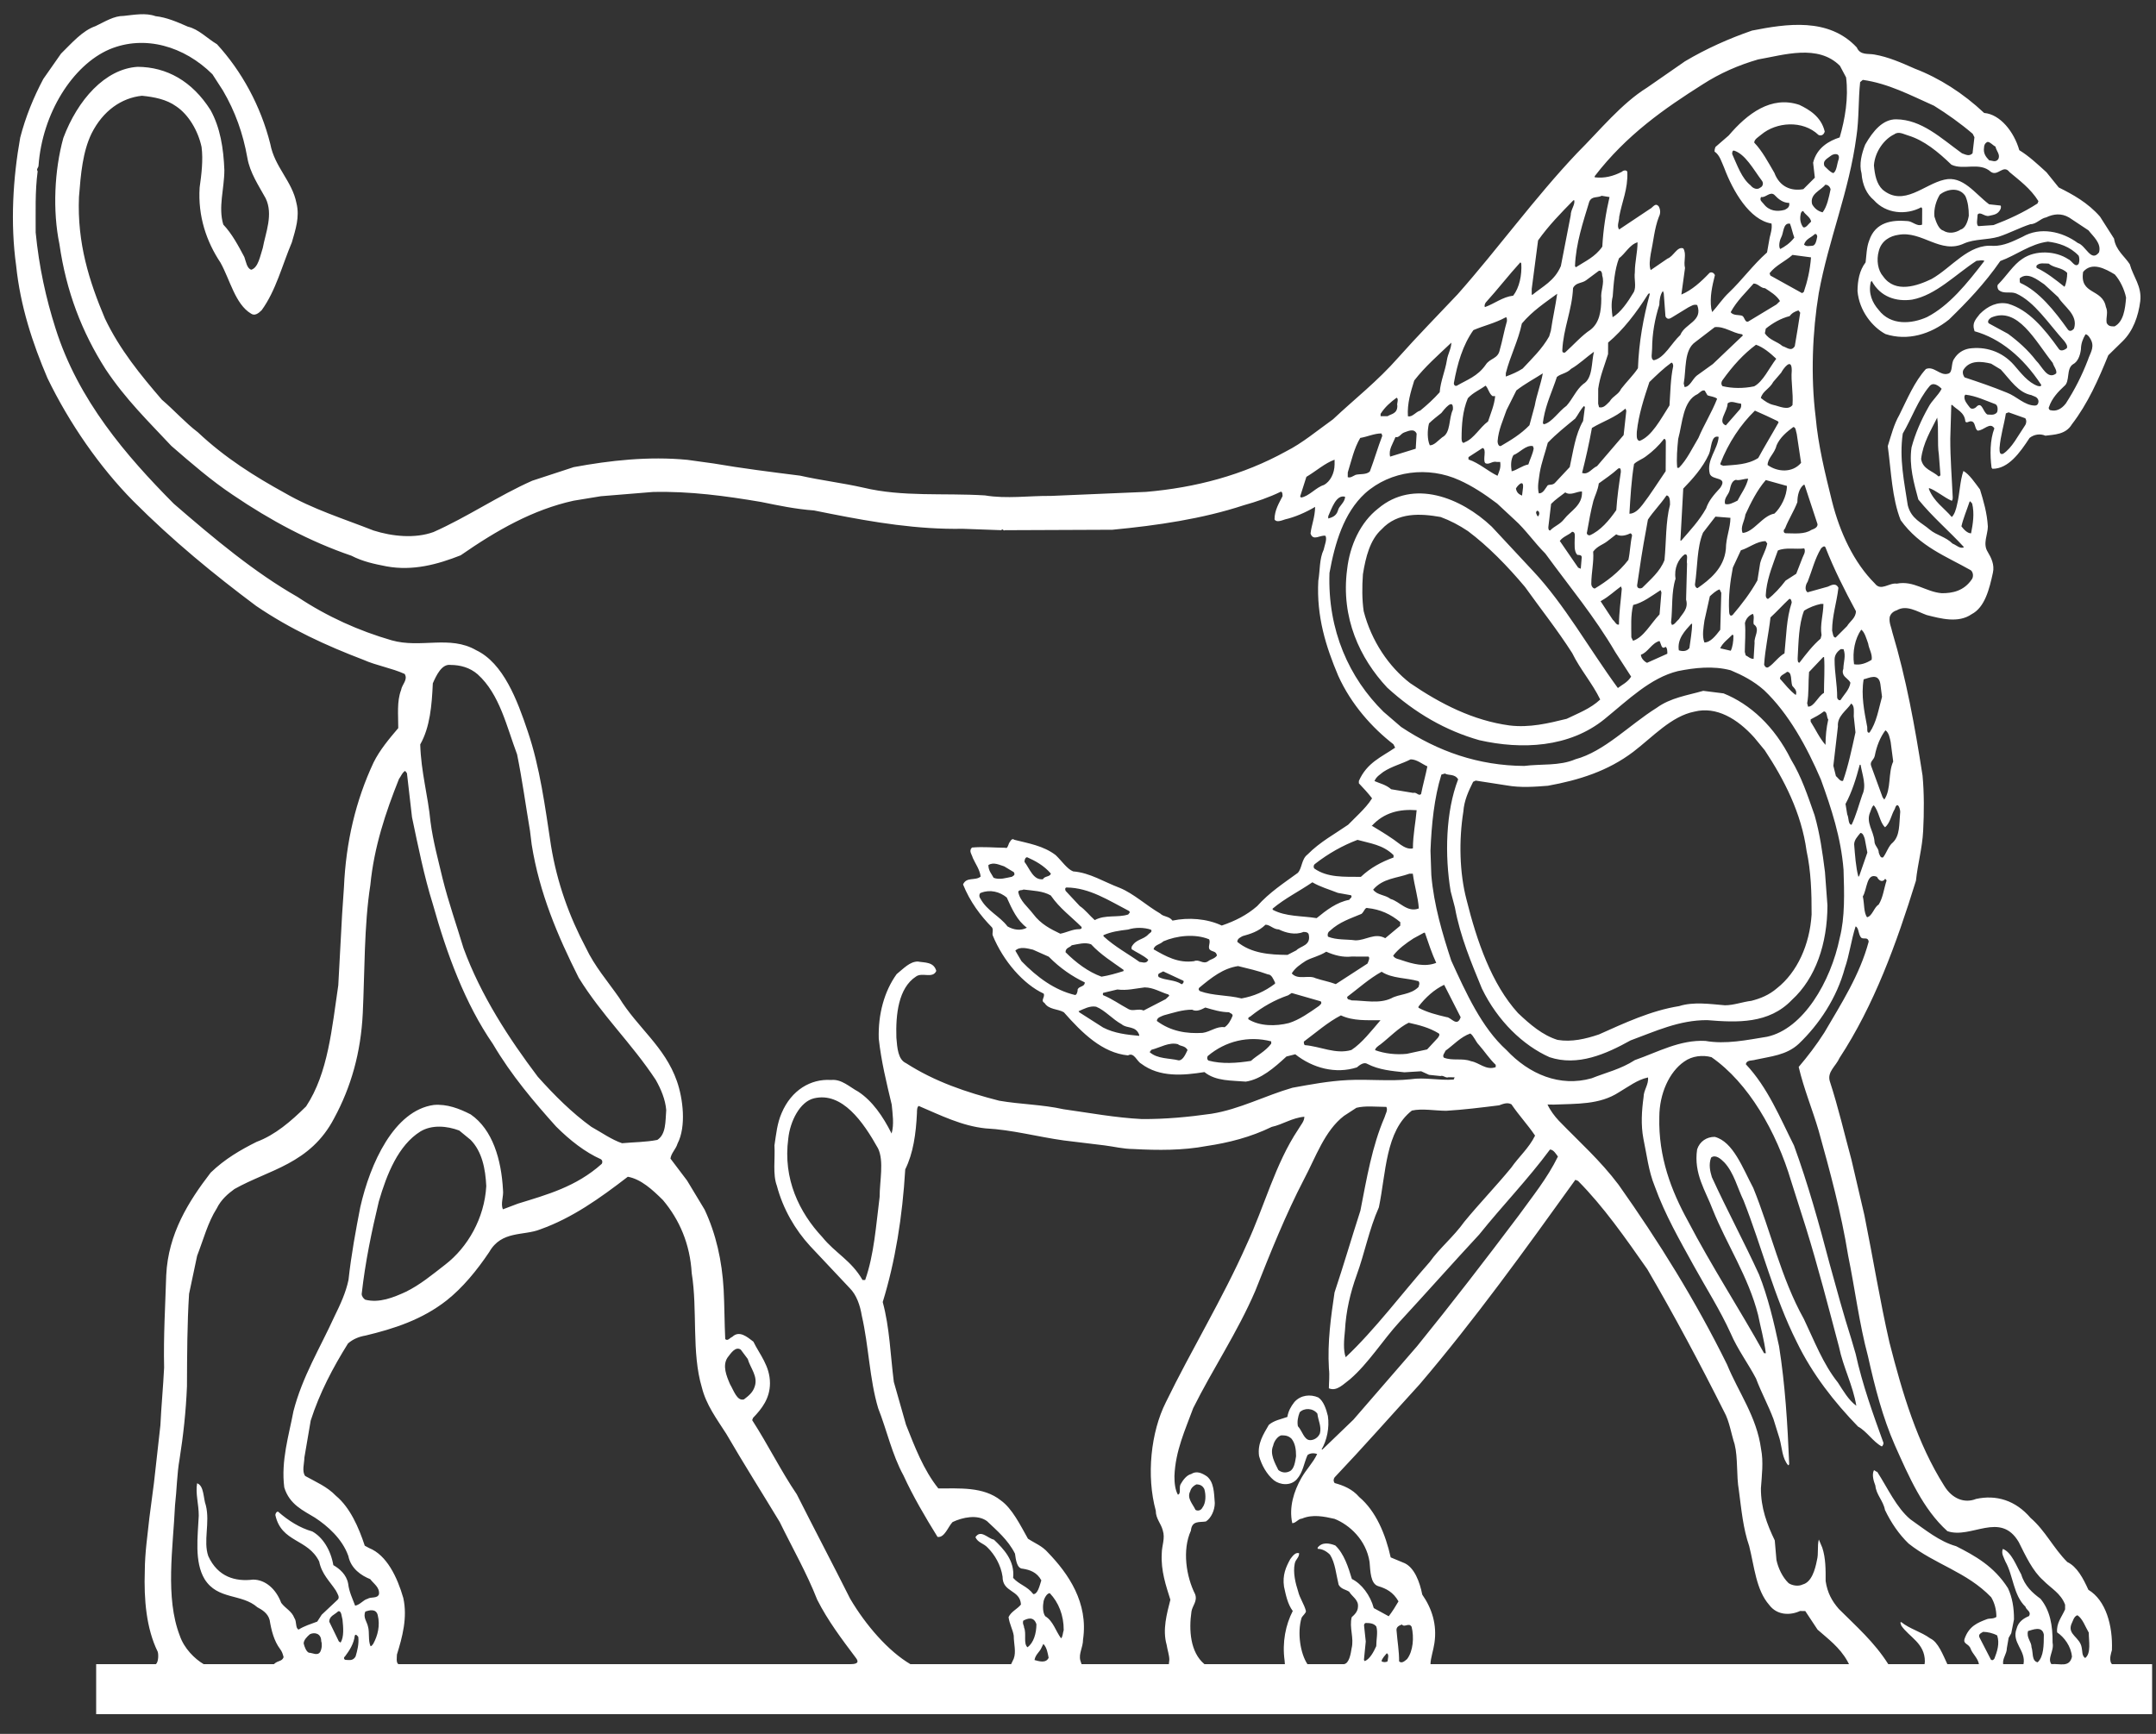 <svg width="92" height="74" viewBox="0 0 92 74" fill="none" xmlns="http://www.w3.org/2000/svg">
<rect x="0" y="0" width="92" height="74" fill="#333333" stroke="none"/>
<path fill-rule="evenodd" clip-rule="evenodd" d="M59.176 70.559C59.101 70.657 58.989 70.753 58.95 70.899C59.026 70.95 59.14 70.95 59.212 70.902C59.212 70.804 59.292 70.606 59.176 70.559ZM44.522 70.161L44.447 70.311C44.372 70.504 44.185 70.603 44.144 70.848C44.333 70.899 44.634 70.998 44.747 70.752C44.709 70.559 44.672 70.311 44.522 70.161ZM15.289 69.862C15.25 69.814 15.175 69.712 15.138 69.811C15.099 70.155 14.908 70.447 14.721 70.695C14.646 70.743 14.682 70.842 14.757 70.842C14.908 70.845 15.058 70.892 15.173 70.698C15.247 70.45 15.322 70.158 15.289 69.862ZM13.222 69.748C13.108 69.846 12.958 69.993 12.958 70.142C12.994 70.288 13.067 70.486 13.181 70.536C13.331 70.536 13.556 70.689 13.668 70.492C13.743 70.342 13.746 70.145 13.707 70.047C13.71 69.7 13.409 69.652 13.222 69.748ZM84.624 69.645C84.548 69.693 84.396 69.744 84.471 69.89L84.956 70.832C85.031 70.883 85.07 70.832 85.106 70.784C85.22 70.489 85.337 70.145 85.223 69.799C85.036 69.696 84.813 69.649 84.624 69.645ZM86.539 69.611C86.462 69.906 86.688 70.056 86.688 70.304C86.763 70.502 86.685 70.893 86.95 70.944C87.212 70.702 87.212 70.208 87.214 69.763C87.143 69.369 86.726 69.563 86.539 69.611ZM59.821 69.331C59.71 69.378 59.557 69.426 59.596 69.623C59.63 70.069 59.705 70.463 59.702 70.905C59.814 71.004 59.928 70.905 60.042 70.807C60.304 70.466 60.345 69.874 60.236 69.43C60.122 69.232 59.935 69.477 59.821 69.331ZM58.281 69.267C58.242 69.267 58.206 69.318 58.206 69.368L58.279 70.056L58.201 70.845L58.237 70.895C58.461 70.797 58.613 70.504 58.727 70.256C58.727 69.964 58.805 69.668 58.73 69.419C58.618 69.27 58.432 69.27 58.281 69.267ZM43.663 69.168C43.624 69.314 43.699 69.365 43.699 69.464C43.811 69.712 43.658 70.155 43.847 70.304C44.109 70.107 44.223 69.716 44.226 69.321C44.114 68.975 43.85 69.07 43.663 69.168ZM14.428 68.771C14.277 68.917 14.052 68.968 14.049 69.21C14.2 69.509 14.311 69.757 14.459 70.053L14.534 70.104C14.684 69.859 14.651 69.464 14.614 69.117C14.578 69.019 14.578 68.72 14.428 68.771ZM15.592 68.777C15.478 69.025 15.667 69.223 15.703 69.42C15.776 69.668 15.701 70.011 15.812 70.259C15.849 70.259 15.888 70.212 15.924 70.161C16.116 69.817 16.23 69.375 16.118 68.929C16.043 68.634 15.742 68.729 15.592 68.777ZM88.647 68.936C88.494 68.984 88.458 69.181 88.383 69.331C88.23 69.77 88.756 69.874 88.829 70.317C88.865 70.466 88.829 70.66 88.977 70.763C89.241 70.569 89.13 70.024 89.132 69.68C88.984 69.429 88.87 69.082 88.647 68.936ZM44.796 67.994C44.682 67.994 44.568 68.188 44.532 68.335C44.493 68.532 44.49 68.828 44.602 68.978C44.939 69.177 45.053 69.623 45.276 69.919C45.351 69.871 45.351 69.674 45.39 69.572C45.393 68.933 45.17 68.389 44.796 67.994ZM51.051 63.352C50.94 63.403 50.826 63.499 50.787 63.648C50.636 63.941 50.898 64.189 51.013 64.438C51.085 64.488 51.236 64.488 51.31 64.342C51.461 64.145 51.464 63.801 51.391 63.553C51.316 63.403 51.202 63.352 51.051 63.352ZM54.667 61.259C54.517 61.307 54.367 61.501 54.328 61.698C54.175 62.045 54.401 62.439 54.548 62.736C54.662 62.834 54.847 62.888 55.038 62.79C55.228 62.69 55.264 62.398 55.305 62.15C55.305 61.854 55.267 61.605 55.116 61.408C54.968 61.259 54.818 61.259 54.667 61.259ZM55.46 60.275C55.383 60.476 55.346 60.673 55.383 60.868C55.572 61.068 55.645 61.463 55.907 61.463C56.057 61.466 56.246 61.367 56.324 61.173C56.397 60.874 56.248 60.626 56.215 60.333C56.025 60.085 55.649 60.081 55.46 60.275ZM31.609 57.6C31.383 57.451 31.194 57.746 31.044 57.941C30.816 58.285 31.003 58.73 31.151 59.076C31.301 59.321 31.449 59.818 31.749 59.722C31.939 59.576 32.125 59.43 32.203 59.181C32.356 58.739 32.019 58.392 31.907 57.998L31.609 57.6ZM36.302 71.023C36.615 71.023 36.654 70.921 36.515 70.747C35.919 69.954 35.32 69.162 34.871 68.272C34.425 67.133 33.828 66.095 33.271 64.956C32.523 63.718 31.74 62.481 30.993 61.196C30.581 60.553 30.134 59.958 29.95 59.216C29.504 57.73 29.773 55.914 29.516 54.333C29.445 53.098 28.999 52.062 28.289 51.218C27.84 50.773 27.353 50.324 26.79 50.222C25.584 51.151 24.415 51.982 23.06 52.465C22.347 52.755 21.406 52.504 20.876 53.436C20.348 54.222 19.744 54.956 19.065 55.495C18.009 56.325 16.807 56.709 15.601 56.999C15.34 57.043 15.075 57.139 14.85 57.337C14.207 58.367 13.637 59.446 13.258 60.629L12.989 62.204C12.987 62.449 12.873 62.796 13.023 62.993C13.472 63.245 13.959 63.445 14.335 63.839C14.934 64.336 15.305 65.178 15.565 65.968L15.752 66.069C16.504 66.369 16.953 67.311 17.209 68.198C17.396 69.038 17.166 69.875 16.938 70.613C16.938 70.711 16.892 70.972 17.003 71.023H36.302ZM67.223 50.352C65.072 53.346 62.918 56.337 60.576 59.083C59.368 60.406 58.16 61.778 56.952 63.05C56.916 63.098 56.877 63.196 56.952 63.295C57.325 63.397 57.704 63.547 58.002 63.893C58.713 64.491 59.123 65.481 59.343 66.467L59.945 66.718C60.358 66.919 60.583 67.511 60.69 68.055C61.102 68.647 61.327 69.337 61.209 70.126C61.167 70.425 61.044 70.775 61.041 71.023H78.899L78.829 70.889C78.494 70.298 78.009 69.948 77.558 69.55L77.034 68.758L76.811 68.755C76.394 68.949 75.831 68.945 75.496 68.497C74.934 67.857 74.864 66.868 74.64 65.981C74.383 65.239 74.311 64.45 74.201 63.61C74.088 62.967 74.167 62.23 74.019 61.638C73.872 61.192 73.796 60.648 73.573 60.254C72.53 58.176 71.449 56.149 70.292 54.167C69.356 52.831 68.424 51.494 67.338 50.4L67.223 50.352ZM19.596 48.249C19.07 48.05 18.43 47.995 17.942 48.288C17.001 48.874 16.506 50.101 16.164 51.282C15.858 52.561 15.589 53.843 15.434 55.221C15.431 55.319 15.509 55.418 15.584 55.469C16.183 55.622 16.785 55.377 17.314 55.134C17.915 54.842 18.444 54.403 19.009 53.964C19.953 53.232 20.671 52.001 20.75 50.623C20.716 49.885 20.569 49.144 20.081 48.647L19.596 48.249ZM46.151 71.023H49.877L49.897 70.838C49.897 70.641 49.821 70.444 49.782 70.196C49.598 69.553 49.792 68.866 49.942 68.275C49.756 67.683 49.532 67.037 49.574 66.302C49.576 65.955 49.729 65.659 49.617 65.312C49.542 65.017 49.319 64.819 49.319 64.475C48.912 62.993 49.105 61.122 49.751 59.843C50.85 57.585 52.174 55.424 53.197 53.114C53.954 51.495 54.413 49.675 55.397 48.202C55.511 48.004 55.659 47.858 55.659 47.661C55.135 47.706 54.721 47.998 54.267 48.094C53.367 48.533 52.426 48.771 51.485 48.911C50.471 49.102 49.419 49.096 48.366 49.039C47.915 49.035 47.539 48.934 47.127 48.883L45.397 48.673C44.272 48.517 43.183 48.215 42.055 48.158C41.042 48.053 40.142 47.601 39.203 47.2C39.128 47.247 39.128 47.397 39.128 47.499C39.087 48.383 38.97 49.22 38.628 49.907C38.509 51.928 38.199 53.849 37.667 55.57C37.964 56.655 37.995 57.839 38.141 58.978L38.66 60.804C39.033 61.742 39.404 62.729 40.04 63.524C40.942 63.53 41.958 63.439 42.708 64.036C43.193 64.383 43.53 65.077 43.864 65.669C44.166 65.869 44.466 65.971 44.725 66.267C45.587 67.161 46.448 68.399 46.215 69.977C46.212 70.317 46.025 70.565 46.098 70.861L46.151 71.023ZM57.881 47.279L57.352 47.623C56.525 48.256 56.144 49.388 55.649 50.321C54.857 51.842 54.211 53.464 53.566 55.09C52.807 56.859 51.747 58.427 50.915 60.098C50.573 61.033 50.156 61.917 50.115 62.999C50.113 63.299 50.149 63.594 50.263 63.791C50.411 63.744 50.299 63.496 50.377 63.346C50.488 63.152 50.641 62.955 50.828 62.91C51.053 62.764 51.281 62.859 51.504 63.012C51.803 63.26 51.803 63.702 51.837 64.147C51.837 64.444 51.687 64.787 51.458 64.934C51.194 64.981 50.859 64.88 50.818 65.325C50.438 66.159 50.622 67.294 50.996 68.035C51.109 68.332 50.881 68.529 50.842 68.774C50.726 69.563 50.787 70.517 51.395 71.023H54.828L54.816 70.871C54.708 70.085 54.861 69.343 55.164 68.755C54.942 68.456 54.866 68.061 54.791 67.717C54.718 67.224 54.871 66.88 55.06 66.537C55.172 66.387 55.286 66.241 55.436 66.289C55.436 66.49 55.286 66.537 55.248 66.735C55.169 67.126 55.281 67.572 55.393 67.918C55.465 68.217 55.653 68.462 55.727 68.758C55.727 68.856 55.577 68.955 55.538 69.053C55.349 69.69 55.489 70.571 55.79 71.023H57.352C57.566 70.992 57.638 70.597 57.675 70.349C57.788 69.906 57.566 69.461 57.68 69.019C57.794 68.92 57.944 68.774 57.946 68.577C57.983 68.281 57.684 68.131 57.573 67.934C57.423 67.832 57.236 67.832 57.122 67.635C57.012 67.189 56.976 66.696 56.751 66.35C56.6 66.2 56.416 66.102 56.227 66.102V66.05C56.416 65.805 56.717 65.856 56.979 65.958C57.352 66.305 57.539 66.897 57.687 67.389C58.101 67.59 58.475 68.087 58.621 68.631L59.259 68.98C59.411 68.784 59.564 68.538 59.676 68.344C59.45 67.947 59.152 67.797 58.812 67.695C58.477 67.593 58.477 67.053 58.441 66.658C58.296 65.72 57.583 65.074 56.945 64.822C56.494 64.72 56.006 64.619 55.555 64.813C55.407 64.813 55.291 65.01 55.143 65.007C54.992 64.32 55.22 63.63 55.526 63.088C55.751 62.694 56.016 62.449 56.205 62.057C56.094 62.01 55.904 62.006 55.793 62.102C55.64 62.449 55.601 62.84 55.337 63.133C55.072 63.429 54.621 63.378 54.361 63.178C54.058 62.929 53.835 62.535 53.726 62.14C53.651 61.596 53.918 61.205 54.143 60.811C54.369 60.616 54.672 60.569 54.934 60.473C54.973 60.225 55.084 60.027 55.237 59.833C55.502 59.538 55.914 59.493 56.254 59.642C56.477 59.792 56.591 60.136 56.663 60.432C56.736 60.928 56.622 61.469 56.394 61.86H56.433L57.752 60.59L60.469 57.454C61.943 55.637 63.377 53.776 64.815 51.864C65.38 51.078 66.023 50.295 66.479 49.36C66.404 49.261 66.292 49.061 66.14 49.061C65.196 50.337 64.102 51.463 63.12 52.688C62.026 53.865 60.854 55.188 59.722 56.413C59.004 57.196 58.4 58.179 57.609 58.863C57.343 59.057 57.042 59.401 56.705 59.251C56.705 59.006 56.744 58.707 56.707 58.411C56.639 57.276 56.794 56.194 56.947 55.16C57.325 54.03 57.67 52.847 58.05 51.67C58.32 50.292 58.55 48.911 59.082 47.683C59.12 47.534 59.232 47.391 59.159 47.241C58.706 47.238 58.257 47.184 57.881 47.279ZM63.969 47.174C63.217 47.267 62.463 47.362 61.711 47.407C61.223 47.404 60.697 47.301 60.248 47.397C59.118 48.275 59.147 50.047 58.839 51.527C58.422 52.459 58.23 53.496 57.888 54.428C57.622 55.167 57.435 55.952 57.391 56.792C57.35 57.187 57.313 57.626 57.423 57.924C58.669 56.751 59.84 55.182 61.01 53.858C61.427 53.27 62.031 52.78 62.484 52.144C63.127 51.361 63.84 50.623 64.483 49.84C64.825 49.35 65.237 49.007 65.504 48.466C65.167 47.97 64.832 47.626 64.495 47.13C64.308 47.031 64.119 47.123 63.969 47.174ZM34.733 46.875C34.132 47.019 33.714 47.855 33.637 48.593C33.404 50.318 34.112 51.752 35.085 52.793C35.645 53.486 36.322 53.788 36.806 54.629H36.918C37.299 53.547 37.379 52.316 37.535 51.085C37.537 50.394 37.728 49.557 37.468 49.013C36.834 47.877 35.936 46.589 34.733 46.875ZM71.868 45.307C71.228 45.746 70.809 46.681 70.806 47.665C70.762 49.389 71.32 50.823 72.028 52.112C73.035 54.04 74.23 55.873 75.276 57.753H75.351C75.276 57.161 75.13 56.668 75.022 56.124C74.612 54.495 73.677 53.105 73.084 51.625C72.788 50.833 72.263 50.092 72.419 49.055C72.53 48.711 72.831 48.517 73.171 48.52C73.959 48.724 74.366 49.859 74.815 50.7C75.56 52.529 76.001 54.555 76.971 56.286C77.42 57.225 77.791 58.211 78.427 59.006C78.652 59.353 78.875 59.748 79.212 59.996C79.064 59.109 78.655 58.367 78.472 57.479C78.026 55.8 77.582 54.072 77.061 52.392L76.433 50.416C75.802 48.291 74.606 46.211 73.032 45.119C72.659 45.017 72.205 45.062 71.868 45.307ZM50.263 44.565C49.889 44.464 49.508 44.708 49.133 44.804L49.057 44.903C49.394 45.201 49.885 45.154 50.297 45.255C50.486 45.259 50.6 44.963 50.675 44.813C50.564 44.616 50.377 44.664 50.263 44.565ZM51.539 45.068C51.5 45.119 51.5 45.218 51.572 45.265C52.138 45.418 52.776 45.373 53.379 45.278C53.644 45.033 53.983 44.886 54.245 44.543V44.444C53.27 44.193 52.293 44.431 51.539 45.068ZM62.741 44.108C62.327 44.253 62.026 44.597 61.684 44.842C61.648 44.941 61.536 45.036 61.609 45.138C61.982 45.288 62.4 45.144 62.773 45.291C63.113 45.345 63.411 45.692 63.823 45.545L63.826 45.447C63.561 45.198 63.338 44.855 63.115 44.604C62.965 44.454 62.889 44.209 62.741 44.108ZM60.112 43.649C59.698 43.844 59.283 44.283 58.904 44.575C58.83 44.626 58.679 44.725 58.679 44.82C59.094 44.969 59.578 45.023 60.03 44.976L60.898 44.788L61.352 44.298C61.388 44.247 61.463 44.152 61.388 44.101C60.973 43.85 60.563 43.751 60.112 43.649ZM57.219 43.335C56.654 43.627 56.164 44.063 55.637 44.454C55.635 44.505 55.635 44.553 55.674 44.604C56.35 44.658 56.988 45.008 57.665 44.813C58.116 44.521 58.531 43.98 58.909 43.541C58.344 43.538 57.745 43.582 57.219 43.335ZM51.434 43C51.245 43.096 51.058 43.191 50.869 43.092C50.454 43.089 50.042 43.232 49.666 43.331C49.554 43.379 49.365 43.426 49.365 43.573C49.964 44.021 50.641 44.123 51.318 44.082C51.657 44.034 51.919 43.789 52.256 43.84C52.407 43.744 52.521 43.547 52.598 43.35C52.598 43.251 52.484 43.248 52.448 43.201C52.108 43.201 51.769 43.099 51.434 43ZM46.773 42.965C46.511 42.914 46.247 43.061 46.023 43.159L46.06 43.207L47.071 43.853C47.559 44.105 48.085 44.158 48.611 44.209V44.162C48.461 43.764 48.085 43.91 47.862 43.713C47.486 43.512 47.149 43.115 46.773 42.965ZM55.119 42.38L54.968 42.478C54.403 42.672 53.877 42.965 53.387 43.356C53.35 43.405 53.234 43.405 53.273 43.503C53.76 43.802 54.437 43.805 55.002 43.662C55.453 43.519 55.868 43.223 56.283 42.933C56.321 42.883 56.433 42.835 56.358 42.736L55.119 42.38ZM48.844 42.141C48.431 42.189 48.092 42.284 47.679 42.23L47.076 42.374C47.076 42.374 47.039 42.424 47.076 42.475C47.452 42.625 47.789 42.873 48.165 43.073C48.352 43.172 48.577 43.029 48.802 43.127L49.743 42.641L49.897 42.494L49.858 42.444C49.52 42.344 49.22 42.144 48.844 42.141ZM61.624 42.03C61.206 42.227 60.83 42.568 60.529 42.959V43.01C60.903 43.21 61.315 43.312 61.73 43.41C61.917 43.41 62.176 43.859 62.329 43.414L61.624 42.03ZM49.637 41.457L49.448 41.553C49.409 41.604 49.409 41.651 49.448 41.702C49.749 41.851 50.125 41.807 50.423 42.005C50.462 42.005 50.537 41.906 50.498 41.858L49.637 41.457ZM58.956 41.473C58.429 41.762 57.939 42.204 57.486 42.545C57.486 42.695 57.597 42.644 57.672 42.695C58.237 42.698 58.836 42.85 59.363 42.609C59.705 42.415 60.192 42.465 60.532 42.122C60.532 42.074 60.607 41.976 60.532 41.877C60.005 41.724 59.407 41.768 58.956 41.473ZM52.831 41.231C52.191 41.326 51.701 41.718 51.172 42.157C51.136 42.207 51.136 42.255 51.211 42.303C51.771 42.504 52.376 42.462 52.977 42.612C53.504 42.516 53.954 42.325 54.408 41.982V41.934C54.333 41.785 54.26 41.587 54.107 41.587C53.695 41.434 53.246 41.333 52.831 41.231ZM56.593 40.617C56.29 40.811 55.989 40.859 55.725 41.005C55.499 41.152 55.273 41.298 55.121 41.543C55.383 41.842 55.836 41.597 56.135 41.747C56.438 41.848 56.736 41.899 57 42.001C57.449 41.708 57.905 41.413 58.354 41.123C58.395 41.024 58.468 40.875 58.395 40.827L57.68 40.824C57.304 40.868 56.93 40.767 56.593 40.617ZM44.078 40.531C43.852 40.48 43.516 40.378 43.326 40.572L43.588 41.021C44.262 41.715 45.009 42.262 45.873 42.465C45.948 42.465 45.987 42.319 45.987 42.22C46.062 42.074 46.287 42.122 46.29 41.928C45.763 41.677 45.239 41.326 44.752 40.83L44.078 40.531ZM45.732 40.343C45.657 40.442 45.468 40.442 45.468 40.639C45.916 41.088 46.443 41.483 47.003 41.683C47.303 41.638 47.643 41.54 47.944 41.444V41.393C47.459 41.047 46.972 40.747 46.559 40.302C46.297 40.204 45.997 40.295 45.732 40.343ZM49.642 40.175C49.489 40.321 49.266 40.318 49.225 40.515C49.751 40.817 50.277 41.117 50.954 41.021C51.179 40.923 51.328 41.174 51.553 41.024C51.667 40.929 51.817 40.929 51.929 40.783C51.895 40.582 51.742 40.633 51.631 40.535C51.519 40.432 51.669 40.238 51.596 40.089C50.996 39.841 50.208 39.93 49.642 40.175ZM60.765 39.806L60.316 40.05C60.013 40.245 59.676 40.489 59.448 40.786C59.521 40.932 59.71 40.932 59.821 40.983C60.273 41.135 60.797 41.285 61.286 41.094C61.102 40.7 60.955 40.251 60.803 39.809L60.765 39.806ZM48.14 39.672C47.764 39.716 47.425 39.764 47.088 39.91V39.959C47.573 40.407 48.138 40.706 48.623 41.053C48.735 41.056 48.924 41.155 48.999 40.961C48.776 40.76 48.512 40.658 48.286 40.509V40.413C48.475 40.067 48.778 40.121 49.004 39.876C49.04 39.825 49.191 39.777 49.115 39.678C48.817 39.577 48.441 39.574 48.14 39.672ZM54.568 39.666C54.34 39.666 54.192 39.465 54.003 39.465C53.7 39.758 53.362 39.856 53.023 39.952C52.947 40 52.8 40.047 52.797 40.197C53.396 40.693 54.187 40.747 54.939 40.754L55.315 40.56C55.504 40.362 55.955 40.365 55.844 39.873C55.805 39.774 55.693 39.774 55.618 39.774C55.279 39.917 54.866 39.815 54.568 39.666ZM84.444 71.023C84.405 70.775 84.17 70.581 84.095 70.38C84.02 70.135 83.755 70.183 83.833 69.938C84.022 69.397 84.398 69.251 84.774 69.108C84.89 69.057 85.038 69.108 85.189 69.009C85.191 68.714 85.116 68.417 84.968 68.169C83.918 67.078 82.569 66.772 81.444 65.878C81.031 65.481 80.694 64.984 80.435 64.444C80.362 64.046 80.061 63.798 80.025 63.403C79.95 63.206 79.874 62.958 79.955 62.764C79.991 62.716 80.028 62.812 80.103 62.815C80.551 63.508 80.924 64.348 81.521 64.844C82.159 65.293 82.761 65.79 83.472 65.99C84.26 66.391 85.085 66.839 85.683 67.781C85.868 68.176 85.943 68.621 85.94 69.114L85.824 69.703L85.712 69.9L85.635 70.345C85.635 70.59 85.441 70.775 85.477 71.023H86.346C86.462 70.435 85.822 70.101 86.052 69.509C86.127 69.213 86.353 69.066 86.581 68.971C86.692 68.774 86.466 68.723 86.43 68.573C85.909 68.077 85.912 67.24 85.574 66.645C85.499 66.448 85.387 66.302 85.465 66.105C85.839 66.254 86.025 66.798 86.249 67.193C86.397 67.686 86.734 67.988 87.071 68.233C87.48 68.729 87.594 69.372 87.587 70.11C87.663 70.453 87.35 70.775 87.537 71.023C87.912 70.992 88.303 71.179 88.414 70.708C88.378 70.262 88.08 69.868 87.781 69.668C87.742 69.273 87.97 69.029 88.121 68.685V68.487C87.937 67.994 87.524 67.794 87.187 67.447C86.736 67.05 86.44 66.407 86.142 65.812C85.356 64.475 84.112 65.7 83.098 65.347C82.05 64.402 81.456 63.018 80.859 61.685C80.338 60.499 80.006 59.213 79.709 57.88C79.338 56.5 79.156 55.017 78.863 53.585C78.569 51.762 78.087 49.984 77.604 48.253C77.345 47.365 76.974 46.477 76.753 45.536C77.129 45.093 77.507 44.604 77.849 44.066C78.567 42.837 79.36 41.61 79.741 40.184C79.705 39.987 79.554 40.083 79.443 40.035C79.293 39.933 79.331 39.589 79.181 39.538C78.992 40.13 78.914 40.77 78.723 41.313C78.38 42.589 77.626 43.719 76.755 44.55C76.227 45.04 75.55 45.084 74.912 45.227C74.762 45.278 74.536 45.224 74.498 45.421C75.433 46.414 75.953 47.699 76.552 48.889C77.147 50.518 77.629 52.248 78.07 53.929C78.368 55.014 78.665 56.098 78.996 57.139L79.183 57.779C79.477 59.112 79.925 60.346 80.372 61.584C80.372 61.631 80.333 61.73 80.294 61.73C79.921 61.529 79.658 61.084 79.285 60.884C78.274 59.843 77.338 58.653 76.668 57.27C75.698 55.338 75.181 53.216 74.401 51.237C74.138 50.696 73.99 50.05 73.578 49.608C73.428 49.458 73.204 49.258 73.016 49.404C72.904 49.7 72.974 49.996 73.049 50.241C73.683 51.628 74.429 53.012 75.063 54.4C75.436 55.338 75.695 56.423 75.916 57.461C76.174 59.089 76.278 60.766 76.348 62.493L76.309 62.541C76.045 62.242 76.047 61.8 75.938 61.403L75.676 60.562C75.453 59.97 75.157 59.43 74.931 58.831C74.597 58.192 74.148 57.597 73.85 56.903C73.403 55.917 72.804 54.976 72.283 54.033C71.686 52.946 71.053 51.858 70.607 50.62C70.345 49.977 70.272 49.287 70.126 48.596C70.015 48.004 70.054 47.413 70.134 46.821C70.134 46.528 70.36 46.28 70.323 45.984C69.872 46.08 69.496 46.373 69.082 46.617C68.255 47.155 67.275 47.101 66.299 47.143L66.035 47.139C66.147 47.384 66.333 47.635 66.52 47.833C67.384 48.727 68.281 49.519 69.067 50.563C70.784 52.99 72.353 55.513 73.695 58.233C74.179 59.42 74.963 60.46 75.147 61.841C75.256 62.385 75.179 62.977 75.141 63.517C75.138 64.358 75.397 65.048 75.732 65.742L75.804 66.578C75.877 66.926 76.064 67.32 76.324 67.568C76.477 67.67 76.739 67.717 76.928 67.622C77.304 67.523 77.456 66.986 77.531 66.591C77.609 66.296 77.537 65.999 77.612 65.704L77.759 66.05C77.907 66.496 77.905 66.989 77.903 67.479C77.978 67.975 78.165 68.322 78.466 68.668C79.212 69.414 79.979 70.081 80.575 71.023H82.125L82.137 70.912C82.14 70.123 81.463 69.871 81.129 69.375C81.129 69.327 81.053 69.229 81.129 69.229C81.504 69.528 81.956 69.629 82.368 69.926C82.705 70.078 82.909 70.629 83.096 71.023H84.444ZM58.363 38.756C58.252 38.705 58.215 38.902 58.101 39.001C57.65 39.195 57.161 39.338 56.746 39.729C56.669 39.78 56.632 39.879 56.669 39.977C57.044 40.127 57.459 40.08 57.835 40.133C58.286 40.137 58.662 39.793 59.111 40.041L59.751 39.507L59.753 39.357C59.341 39.011 58.89 38.81 58.363 38.756ZM41.871 38.101C41.796 38.101 41.757 38.25 41.832 38.345C42.13 38.89 42.654 39.09 42.992 39.538C43.254 39.688 43.554 39.736 43.819 39.593C43.406 39.293 43.183 38.8 42.96 38.304C42.659 38.056 42.247 37.954 41.871 38.101ZM43.675 37.964C43.6 38.011 43.486 37.964 43.45 38.062C43.522 38.457 43.86 38.705 44.085 39.004C44.42 39.45 44.832 39.65 45.245 39.85C45.509 39.799 45.773 39.656 46.035 39.656C46.074 39.656 46.186 39.656 46.149 39.558C45.7 39.112 45.213 38.762 44.839 38.218C44.501 38.021 44.087 38.017 43.675 37.964ZM45.516 37.877C45.441 37.877 45.441 37.977 45.477 38.027L46.077 38.67C46.302 38.82 46.489 39.068 46.714 39.269C47.165 39.023 47.692 39.176 48.143 39.029L48.216 38.934L48.179 38.88C47.318 38.435 46.494 37.887 45.516 37.877ZM56.001 37.655C55.436 38.043 54.834 38.336 54.306 38.778V38.826C54.869 39.128 55.545 39.081 56.183 39.185C56.6 38.842 57.049 38.499 57.578 38.403C57.578 38.355 57.725 38.308 57.653 38.209L57.09 38.107C56.714 37.957 56.341 37.856 56.001 37.655ZM60.139 37.289C59.61 37.483 59.009 37.48 58.594 37.97C58.781 38.215 59.081 38.171 59.343 38.368C59.719 38.469 60.054 38.962 60.544 38.771C60.51 38.279 60.36 37.833 60.287 37.289H60.139ZM80.093 37.422C79.642 37.225 79.675 37.967 79.489 38.259C79.559 38.556 79.523 38.95 79.671 39.147C79.896 39.099 79.974 38.708 80.163 38.61C80.353 38.316 80.389 37.922 80.505 37.575C80.467 37.525 80.43 37.477 80.43 37.525C80.316 37.674 80.166 37.575 80.093 37.422ZM42.85 36.975C42.664 36.923 42.402 36.774 42.176 36.92C42.176 37.165 42.324 37.314 42.4 37.464C42.661 37.562 42.926 37.467 43.188 37.417C43.227 37.368 43.338 37.371 43.263 37.223L42.85 36.975ZM43.831 36.586C43.756 36.586 43.717 36.685 43.717 36.784C43.943 37.079 44.09 37.572 44.502 37.525C44.578 37.378 44.806 37.432 44.842 37.283C44.544 36.936 44.168 36.736 43.831 36.586ZM57.927 35.844C57.287 36.087 56.683 36.427 56.12 36.866C56.045 36.917 56.043 37.012 56.079 37.063C56.642 37.464 57.357 37.417 58.07 37.423C58.485 37.032 58.938 36.79 59.465 36.596V36.497C59.013 36.048 58.453 35.994 57.927 35.844ZM79.387 35.549C79.27 35.695 79.122 35.842 79.12 36.038C79.156 36.484 79.191 37.025 79.302 37.423L79.341 37.371L79.683 36.386L79.571 35.794C79.536 35.695 79.496 35.549 79.387 35.549ZM58.528 35.257H58.565C58.98 35.508 59.392 35.756 59.768 36.051C59.916 36.153 60.102 36.252 60.291 36.208C60.294 35.616 60.411 35.072 60.45 34.578C59.734 34.524 59.057 34.668 58.528 35.257ZM80.855 34.524C80.704 34.769 80.665 35.113 80.44 35.307C80.211 35.11 80.178 34.617 79.955 34.368C79.879 34.42 79.838 34.566 79.802 34.665C79.612 35.107 79.947 35.453 79.986 35.895C79.983 36.093 80.173 36.195 80.17 36.392C80.207 36.49 80.246 36.637 80.357 36.59C80.508 36.392 80.586 36.099 80.774 35.953C81.078 35.657 81.038 35.164 81.08 34.722C81.119 34.572 80.971 34.129 80.855 34.524ZM17.365 33L17.29 32.902C17.175 32.953 17.1 33.15 17.025 33.245C16.455 34.671 15.961 36.147 15.803 37.773C15.533 39.497 15.565 41.47 15.48 43.242C15.4 44.919 14.98 46.395 14.26 47.722C13.239 49.682 11.471 49.917 10.003 50.747C9.739 50.941 9.438 51.186 9.247 51.578C8.869 52.17 8.679 52.907 8.412 53.594L8.068 55.221C7.988 56.452 7.983 57.829 7.978 59.162C7.935 60.248 7.819 61.278 7.663 62.268C7.549 62.907 7.544 63.597 7.469 64.237C7.386 66.056 7.04 68.176 7.673 69.811C7.857 70.352 8.306 70.797 8.689 71.023H11.689C11.868 70.851 12.026 70.925 12.102 70.727C12.065 70.578 12.029 70.479 11.953 70.38C11.691 70.03 11.58 69.588 11.507 69.143C11.432 68.847 11.173 68.697 10.983 68.596C10.309 68.004 9.293 68.29 8.733 67.399C8.284 66.658 8.442 65.573 8.481 64.685C8.483 64.193 8.335 63.75 8.41 63.305C8.713 63.406 8.672 63.951 8.784 64.247C8.968 64.984 8.665 65.774 8.888 66.413C9.298 67.307 10.047 67.508 10.801 67.415C11.325 67.418 11.776 67.813 12 68.408C12.187 68.656 12.449 68.758 12.56 69.053C12.671 69.2 12.596 69.496 12.744 69.547C12.972 69.401 13.273 69.305 13.538 69.207L13.727 68.914L14.403 68.278C14.517 68.179 14.406 68.029 14.33 67.88C14.071 67.485 13.731 67.187 13.62 66.642C13.137 65.656 12.009 65.847 11.75 64.66C11.75 64.612 11.789 64.514 11.864 64.514C12.315 64.909 12.8 65.211 13.326 65.36C13.777 65.611 14.113 66.155 14.224 66.798C14.486 66.948 14.784 67.196 14.857 67.59C14.895 67.934 15.043 68.229 15.155 68.529C15.381 68.481 15.495 68.284 15.684 68.236C15.834 68.138 16.096 68.236 16.171 68.042C16.21 67.746 15.948 67.596 15.798 67.396C15.424 67.247 14.973 66.951 14.864 66.407C14.602 65.666 13.967 65.118 13.44 64.772C12.955 64.472 12.354 64.221 12.13 63.48C11.985 62.344 12.327 61.262 12.522 60.228C12.902 58.752 13.659 57.527 14.265 56.197C14.529 55.659 14.757 55.167 14.871 54.625C14.99 53.54 15.182 52.507 15.373 51.523C15.795 49.652 16.817 47.394 18.509 47.158C19.072 47.11 19.598 47.311 20.086 47.562C21.024 48.211 21.393 49.494 21.463 50.776C21.5 51.072 21.35 51.367 21.461 51.612L22.099 51.37C23.341 50.986 24.583 50.652 25.677 49.672C25.715 49.621 25.715 49.522 25.64 49.474C24.966 49.172 24.328 48.676 23.729 48.078C22.795 47.037 21.823 45.898 21.037 44.562C19.841 42.828 19.062 40.703 18.468 38.581C18.097 37.394 17.84 36.109 17.581 34.878L17.365 33ZM79.358 32.638C79.205 33.23 79.018 33.821 78.751 34.311L78.824 34.757C78.899 34.903 78.858 35.199 79.011 35.199C79.201 34.808 79.314 34.363 79.467 33.923C79.656 33.529 79.47 33.083 79.394 32.638H79.358ZM60.195 32.408C59.816 32.602 59.404 32.698 59.028 32.943C58.914 33.041 58.725 33.141 58.652 33.335C58.875 33.436 59.137 33.484 59.363 33.684L60.301 33.84C60.452 33.793 60.527 33.99 60.639 33.891C60.716 33.5 60.83 33.102 60.908 32.708C60.685 32.609 60.457 32.408 60.195 32.408ZM80.454 31.168C80.229 31.463 80.076 31.855 80.001 32.25C79.962 32.447 79.772 32.495 79.846 32.692L80.333 34.025L80.406 34.126C80.709 33.684 80.561 32.991 80.786 32.501L80.677 31.661C80.641 31.515 80.607 31.266 80.454 31.168ZM77.828 30.363C77.638 30.509 77.452 30.605 77.263 30.703V30.799C77.485 31.145 77.636 31.493 77.897 31.791C77.9 31.397 77.936 31.054 78.014 30.71C77.939 30.608 77.978 30.363 77.828 30.363ZM74.854 31.473C74.143 30.681 73.243 30.134 72.302 30.372C71.325 30.563 70.532 31.445 69.702 32.081C68.611 32.911 67.369 33.296 66.052 33.535C65.49 33.579 64.888 33.627 64.287 33.519L62.972 33.315L62.861 33.366C62.669 33.757 62.479 34.149 62.443 34.642C62.247 35.873 62.28 37.254 62.577 38.39C63.02 40.169 63.651 41.998 64.774 43.235C65.298 43.731 65.821 44.18 66.462 44.381C67.061 44.483 67.662 44.34 68.228 44.149C69.319 43.662 70.447 43.131 71.65 42.94C72.254 42.746 72.968 42.85 73.605 42.904C73.981 42.904 74.356 42.759 74.733 42.714C75.109 42.618 75.484 42.472 75.827 42.176C76.692 41.495 77.224 40.315 77.304 39.032C77.308 38.097 77.275 37.159 77.09 36.319C76.869 34.693 76.125 33.258 75.305 32.02L74.854 31.473ZM78.994 30.026C78.805 30.318 78.388 30.56 78.427 31.005L78.232 32.682L78.342 33.124C78.417 33.175 78.529 33.372 78.645 33.325C78.87 32.685 79.023 31.948 79.176 31.256L79.103 30.569C79.103 30.372 79.144 30.124 78.994 30.026ZM79.525 28.992C79.409 29.682 79.554 30.372 79.666 30.967C79.705 31.067 79.627 31.308 79.778 31.263C80.081 30.818 80.158 30.28 80.309 29.739L80.238 29.192C80.165 28.702 79.748 28.944 79.525 28.992ZM19.222 28.378C18.849 28.33 18.621 28.82 18.469 29.163C18.427 30.099 18.35 31.034 17.932 31.772C17.966 32.956 18.262 33.942 18.371 35.078C18.481 35.918 18.701 36.707 18.887 37.499C19.145 38.533 19.48 39.471 19.778 40.465C20.52 42.488 21.716 44.32 22.948 45.953C23.661 46.751 24.408 47.495 25.233 48.091C25.684 48.342 26.093 48.637 26.544 48.791C27.071 48.743 27.558 48.746 28.049 48.65C28.424 48.409 28.391 47.868 28.429 47.375C28.393 46.929 28.206 46.484 27.983 46.089C26.938 44.505 25.703 43.359 24.694 41.728C23.799 39.946 23.018 38.117 22.688 36.045L22.615 35.453C22.431 34.365 22.286 33.284 22.065 32.196C21.619 31.009 21.323 29.628 20.386 28.782C20.049 28.486 19.637 28.381 19.222 28.378ZM76.256 28.673C76.144 28.773 75.953 28.82 75.953 28.966C76.178 29.215 76.365 29.466 76.629 29.663C76.704 29.469 76.554 29.367 76.479 29.269C76.407 29.068 76.481 28.677 76.256 28.673ZM77.798 28.044L77.195 28.68C77.158 29.122 77.192 29.615 77.115 30.013L77.153 30.159C77.415 30.163 77.568 29.721 77.832 29.571C77.832 29.078 77.871 28.536 77.837 28.044H77.798ZM78.667 27.706C78.625 27.706 78.589 27.706 78.55 27.703C78.403 27.802 78.285 27.948 78.285 28.145C78.283 28.737 78.397 29.183 78.395 29.774C78.395 29.822 78.47 29.92 78.543 29.873C78.696 29.628 78.919 29.431 78.96 29.138C78.885 28.985 78.734 28.938 78.659 28.788C78.623 28.69 78.623 28.642 78.659 28.543C78.664 28.247 78.776 28.002 78.667 27.706ZM70.811 27.357C70.471 27.452 70.321 27.843 70.02 27.942C70.02 28.088 70.168 28.238 70.282 28.288L71.148 27.9C71.148 27.802 71.15 27.655 71.073 27.605C70.886 27.751 70.886 27.455 70.811 27.357ZM73.932 27.079C73.743 27.277 73.517 27.423 73.403 27.668L73.854 27.773C73.93 27.623 73.969 27.378 73.969 27.13L73.932 27.079ZM79.421 26.872C79.154 27.264 79.04 27.805 79.115 28.349C79.375 28.4 79.639 28.305 79.867 28.158C79.904 27.91 79.756 27.713 79.717 27.464C79.644 27.267 79.569 26.972 79.421 26.872ZM72.169 26.624C71.904 26.918 71.563 27.261 71.638 27.754C71.788 27.805 71.975 27.809 72.089 27.659C72.125 27.363 72.203 26.972 72.205 26.624H72.169ZM74.801 26.198C74.65 26.249 74.5 26.396 74.459 26.593C74.498 26.988 74.456 27.43 74.454 27.824L74.492 27.97C74.604 28.021 74.679 28.12 74.829 28.12L74.871 27.433C74.832 27.184 75.135 26.841 74.835 26.644C74.798 26.494 74.876 26.348 74.801 26.198ZM77.696 25.775C77.471 25.823 77.206 25.919 76.981 26.065C76.753 26.657 76.748 27.394 76.709 28.085C76.709 28.184 76.709 28.282 76.784 28.285C77.085 27.891 77.352 27.547 77.689 27.255L77.728 27.105C77.655 26.663 77.806 26.221 77.808 25.775H77.696ZM76.343 25.568C76.079 25.816 75.814 26.109 75.55 26.351C75.472 27.042 75.322 27.681 75.278 28.371C75.317 28.47 75.392 28.521 75.467 28.47C75.693 28.327 75.882 28.031 76.147 27.884C76.224 27.146 76.227 26.405 76.455 25.718C76.455 25.667 76.421 25.521 76.343 25.568ZM70.859 25.187C70.484 25.428 70.103 25.724 69.69 25.82C69.577 26.262 69.612 26.755 69.612 27.2L69.685 27.347C70.136 27.203 70.439 26.615 70.816 26.221L70.896 25.285L70.859 25.187ZM73.377 25.154C73.224 25.203 73.074 25.348 72.962 25.448L72.732 26.481C72.695 26.777 72.618 27.12 72.729 27.42C72.991 27.42 73.216 27.124 73.406 26.879L73.45 25.301L73.377 25.154ZM69.169 25.027C68.904 25.221 68.64 25.466 68.376 25.613L68.3 25.66L68.824 26.456C68.899 26.504 68.975 26.701 69.084 26.653C69.088 26.112 69.166 25.619 69.205 25.126L69.169 25.027ZM71.88 23.666C71.616 23.863 71.427 24.255 71.499 24.697C71.31 25.288 71.381 25.928 71.306 26.57L71.342 26.669C71.453 26.669 71.528 26.523 71.643 26.424C71.793 26.179 72.058 25.985 71.948 25.591L71.989 24.061C71.953 23.911 72.067 23.619 71.88 23.666ZM75.865 23.494C75.674 24.035 75.445 24.579 75.368 25.167C75.366 25.314 75.293 25.511 75.441 25.565C75.705 25.368 75.969 25.075 76.195 24.779L76.649 24.487L76.916 23.8C76.952 23.7 77.064 23.555 76.991 23.405C76.615 23.452 76.203 23.351 75.865 23.494ZM77.704 23.411C77.44 23.85 77.326 24.343 77.133 24.834C77.058 24.932 76.986 25.18 77.133 25.279L78 25.037C78.114 24.989 78.337 24.846 78.448 25.088C78.373 25.73 78.181 26.275 78.179 26.911C78.218 27.061 78.216 27.21 78.33 27.21L78.819 26.72C78.931 26.523 79.195 26.376 79.195 26.084C78.713 25.19 78.264 24.302 77.895 23.361C77.856 23.265 77.743 23.361 77.704 23.411ZM75.339 23.096C74.963 23.096 74.624 23.389 74.287 23.485L73.944 24.222C73.83 24.811 73.75 25.451 73.784 26.094C73.784 26.192 73.821 26.342 73.937 26.242C74.313 25.8 74.691 25.311 74.992 24.77L75.109 24.035C75.186 23.739 75.337 23.542 75.412 23.198L75.339 23.096ZM69.567 22.762C69.377 22.858 69.149 22.909 68.965 22.806L68.586 23.1C68.397 23.249 68.172 23.294 67.983 23.542C68.019 23.981 67.905 24.426 67.903 24.919C67.903 25.018 67.978 25.117 68.053 25.117C68.543 24.824 69.072 24.433 69.486 23.895C69.562 23.552 69.564 23.204 69.642 22.861C69.642 22.81 69.603 22.762 69.567 22.762ZM67.085 22.695C66.935 22.842 66.707 22.889 66.559 23.087L67.343 24.226L67.454 24.273L67.495 23.783C67.495 23.685 67.384 23.682 67.308 23.682C67.158 23.532 67.195 23.237 67.195 22.991C67.197 22.893 67.236 22.695 67.085 22.695ZM61.475 22.065C60.612 21.913 59.635 21.855 58.955 22.591C58.463 23.033 58.276 23.771 58.158 24.509C58.119 25.05 58.119 25.594 58.191 26.087C58.524 27.369 59.271 28.46 60.171 29.154C61.483 30.051 62.87 30.751 64.41 30.961C65.273 31.066 66.062 30.872 66.853 30.678C67.343 30.439 67.869 30.245 68.284 29.854C67.949 29.16 67.425 28.566 67.088 27.872C66.455 26.882 65.744 25.988 65.072 25.047C64.323 24.156 63.501 23.312 62.64 22.667C62.264 22.416 61.888 22.218 61.475 22.065ZM73.2 22.049L72.671 22.733C72.404 23.373 72.44 24.209 72.326 24.948C72.326 24.999 72.363 25.097 72.438 25.1C72.926 24.757 73.568 24.267 73.646 23.43C73.649 22.937 73.838 22.546 73.84 22.1L73.2 22.049ZM65.587 21.798C65.547 21.846 65.547 21.846 65.547 21.894C65.584 21.995 65.623 22.094 65.66 21.995C65.698 21.948 65.698 21.798 65.587 21.798ZM56.678 22.03V22.129C56.828 22.085 57.018 22.034 57.093 21.788C57.132 21.591 57.394 21.445 57.396 21.2C57.02 21.098 56.831 21.69 56.678 22.03ZM84.153 21.48C84.114 21.48 84.078 21.334 84.037 21.432C83.925 21.776 83.775 22.119 83.697 22.463C83.809 22.612 83.959 22.762 84.109 22.762C84.185 22.368 84.262 21.925 84.153 21.48ZM71.111 21.146C70.847 21.537 70.544 21.83 70.319 22.177L70.241 22.615C70.09 23.408 69.972 24.194 69.858 24.983C69.855 25.13 70.008 25.133 70.083 25.081C70.42 24.738 70.837 24.397 71.026 23.904C71.105 23.118 71.07 22.279 71.262 21.54C71.262 21.391 71.262 21.146 71.111 21.146ZM66.792 21.015C66.603 21.165 66.375 21.312 66.188 21.506L66.071 22.491C66.069 22.54 66.069 22.641 66.147 22.641C66.333 22.444 66.561 22.393 66.748 22.151C67.013 21.805 67.542 21.566 67.505 20.974C67.28 20.971 67.018 21.168 66.792 21.015ZM64.687 20.853C64.726 21.051 64.837 21.101 64.948 21.152L64.99 20.809C65.026 20.414 64.726 20.758 64.687 20.853ZM77.003 20.691H76.964C76.775 20.84 76.697 21.137 76.697 21.432C76.547 21.824 76.319 22.167 76.168 22.561C76.091 22.61 76.091 22.759 76.205 22.759C76.581 22.762 76.993 22.813 77.294 22.616C77.408 22.571 77.558 22.521 77.558 22.374L77.003 20.691ZM75.349 20.488C74.97 20.927 74.706 21.467 74.48 21.958C74.439 22.253 74.25 22.501 74.362 22.746C74.852 22.702 75.193 22.015 75.719 21.919C75.984 21.674 76.249 21.181 76.251 20.739L75.349 20.488ZM74.07 20.478C73.884 20.525 73.845 20.77 73.809 20.917C73.767 21.114 73.544 21.261 73.614 21.509C73.767 21.56 73.954 21.461 74.143 21.366C74.293 21.07 74.522 20.774 74.597 20.43C74.41 20.427 74.221 20.525 74.07 20.478ZM63.884 21.489C63.357 21.092 62.834 20.745 62.274 20.494C60.956 19.892 59.341 20.077 58.247 21.057C57.343 21.891 56.964 23.169 56.731 24.451C56.646 26.911 57.578 28.941 59.038 30.379L59.787 31.024C61.362 32.072 63.086 32.676 65.041 32.689C65.756 32.596 66.542 32.698 67.223 32.405C68.463 32.072 69.518 30.945 70.687 30.213C71.291 29.774 72.004 29.679 72.681 29.484L73.547 29.593C74.672 30.045 75.719 30.99 76.428 32.421C76.879 33.163 77.136 33.955 77.432 34.795C77.658 35.587 77.767 36.373 77.874 37.213L77.98 38.644C77.975 40.27 77.481 41.747 76.462 42.676C75.48 43.703 74.129 43.643 72.851 43.538C71.648 43.532 70.632 44.018 69.579 44.403C68.526 44.989 67.32 45.52 66.12 45.119C64.992 44.616 63.908 43.576 63.236 42.192C62.79 41.104 62.307 39.965 62.084 38.734L61.902 38.04C61.645 36.51 61.689 34.639 62.221 33.261C62.072 33.013 61.808 33.108 61.657 33.013L61.507 33.058C61.201 34.044 61.085 35.177 61.041 36.309L61.077 37.347C61.184 38.626 61.555 39.863 61.927 40.998C62.56 42.383 63.231 43.865 64.279 44.81C65.252 45.851 66.567 46.404 67.92 46.019C68.521 45.777 69.159 45.634 69.763 45.243C70.74 44.903 71.684 44.368 72.773 44.425C73.639 44.578 74.539 44.387 75.404 44.247C76.947 43.913 78.121 41.899 78.504 40.029C78.732 39.144 78.698 38.107 78.667 37.12C78.557 35.74 78.147 34.505 77.701 33.271C77.107 31.884 76.324 30.449 75.276 29.456C74.827 29.058 74.337 28.81 73.852 28.607C73.1 28.406 72.31 28.499 71.597 28.642C70.43 28.928 69.486 29.86 68.468 30.69C66.962 31.912 64.931 31.998 63.129 31.591C61.701 31.187 60.389 30.439 59.193 29.345C58.032 28.104 57.211 26.373 57.483 24.305C57.599 23.271 58.056 22.288 58.808 21.703C60.319 20.43 62.343 21.235 63.654 22.476L65.412 24.363C66.76 25.797 67.806 27.681 69.037 29.364C69.224 29.218 69.453 29.122 69.603 28.877L68.931 27.837C68.034 26.303 66.988 25.059 65.941 23.624C65.492 23.179 65.082 22.584 64.633 22.186L63.884 21.489ZM69.051 19.997C68.785 20.243 68.485 20.437 68.223 20.631C68.182 20.927 68.07 21.124 67.993 21.372C67.879 21.814 67.801 22.256 67.723 22.698C67.687 22.797 67.759 22.848 67.835 22.848C68.288 22.654 68.664 22.212 68.97 21.77C69.009 21.178 69.084 20.688 69.164 20.144C69.164 20.049 69.164 19.946 69.051 19.997ZM56.949 19.619C56.537 19.765 56.161 20.106 55.746 20.351L55.48 21.184L55.516 21.235C55.856 21.187 56.157 20.796 56.494 20.698C56.758 20.554 56.947 20.211 56.949 19.816V19.619ZM63.265 19.119L62.662 19.51V19.61C63.115 19.759 63.489 20.109 63.901 20.306C63.976 20.112 64.054 19.962 64.015 19.714H63.867C63.675 19.664 63.527 19.861 63.375 19.762C63.263 19.613 63.454 19.17 63.265 19.119ZM65.409 19.037C65.108 18.985 64.844 19.326 64.58 19.424C64.466 19.622 64.466 19.867 64.505 20.115C64.728 20.064 64.954 19.87 65.218 19.822C65.293 19.577 65.407 19.38 65.445 19.135L65.409 19.037ZM71.007 18.731C70.782 19.024 70.517 19.269 70.253 19.463C70.066 19.61 69.877 19.657 69.727 19.803C69.612 20.494 69.571 21.235 69.53 21.925C69.756 21.925 69.945 21.728 70.096 21.531C70.435 21.092 70.738 20.602 71.077 20.109L71.083 18.877C71.083 18.827 71.085 18.731 71.007 18.731ZM72.923 19.383C72.656 19.972 72.205 20.462 71.827 20.853L71.706 23.071H71.742C72.121 22.632 72.497 22.24 72.802 21.7C72.916 21.356 73.141 21.111 73.406 20.819C73.746 20.325 73.069 20.519 72.96 20.223C72.807 19.628 73.299 19.189 73.338 18.645C73.003 18.546 73.037 19.138 72.923 19.383ZM58.949 18.499C58.648 18.496 58.344 18.642 58.044 18.69C57.779 19.132 57.665 19.673 57.512 20.163L57.51 20.364C57.624 20.411 57.738 20.313 57.849 20.265C58.038 20.217 58.3 20.268 58.453 20.122C58.64 19.631 58.796 19.088 58.985 18.598L58.949 18.499ZM59.923 18.455C59.775 18.505 59.698 18.7 59.547 18.652C59.434 18.944 59.244 19.189 59.319 19.488L60.411 19.151L60.45 18.509C60.34 18.26 60.076 18.407 59.923 18.455ZM76.522 18.225C76.261 18.419 75.955 18.664 75.807 19.011C75.729 19.355 75.429 19.549 75.426 19.845C75.839 20.144 76.477 20.198 76.855 19.755L76.67 18.521C76.634 18.422 76.637 18.225 76.522 18.225ZM82.663 17.825C82.397 18.365 82.058 18.903 81.977 19.59C82.052 20.036 82.467 20.09 82.727 20.338L82.802 20.287L82.734 19.399C82.659 18.907 82.736 18.318 82.663 17.825ZM85.71 17.598L85.594 17.643C85.516 18.14 85.365 18.582 85.324 19.122C85.324 19.272 85.324 19.419 85.475 19.367C85.853 19.125 86.117 18.585 86.418 18.146C86.457 18.095 86.496 17.949 86.421 17.85L85.71 17.598ZM74.885 17.525C74.281 18.111 73.753 18.897 73.411 19.781C73.409 19.879 73.486 19.832 73.522 19.879C74.049 19.835 74.575 19.838 75.028 19.546C75.293 19.055 75.596 18.563 75.897 18.025L75.858 17.974C75.56 17.825 75.223 17.675 74.885 17.525ZM69.397 17.535L69.363 17.437C68.909 17.828 68.419 17.974 67.93 18.264C67.816 18.903 67.66 19.593 67.51 20.182C67.769 20.284 67.922 19.991 68.15 19.892L69.283 18.569L69.397 17.535ZM67.631 17.373L67.595 17.325C67.444 17.471 67.331 17.716 67.219 17.863C66.802 18.207 66.426 18.502 66.047 18.894C65.933 19.333 65.78 19.73 65.703 20.173C65.667 20.468 65.589 20.761 65.664 21.057C65.851 21.06 65.929 20.863 66.04 20.716C66.118 20.666 66.229 20.716 66.341 20.621L66.983 19.934C67.136 19.246 67.216 18.553 67.554 17.965L67.631 17.373ZM61.504 17.627C61.318 17.773 61.128 17.923 60.978 18.07C60.903 18.365 60.901 18.76 61.012 19.005C61.199 19.008 61.352 18.811 61.541 18.665C61.917 18.471 61.808 17.879 61.997 17.484C62.036 16.944 61.618 17.481 61.504 17.627ZM73.719 17.22C73.719 17.564 73.267 18.006 73.644 18.155L74.245 17.468C74.284 17.42 74.323 17.322 74.287 17.223C74.095 17.22 73.872 17.073 73.719 17.22ZM59.593 16.975C59.329 17.172 59.101 17.366 58.912 17.662V17.761H59.212C59.363 17.662 59.627 17.665 59.627 17.319C59.591 17.22 59.705 17.022 59.593 16.975ZM83.867 16.844L83.83 16.892C83.794 17.089 83.942 17.239 84.056 17.392C84.129 17.487 84.279 17.44 84.357 17.341C84.582 17.143 84.618 17.589 84.805 17.691C84.919 17.691 85.106 17.742 85.218 17.595C85.257 17.494 85.257 17.3 85.145 17.249C84.733 17.099 84.32 16.895 83.867 16.844ZM72.746 16.673C72.635 16.622 72.521 16.768 72.445 16.816C71.805 17.109 71.8 18.044 71.611 18.734C71.572 19.129 71.531 19.571 71.57 19.966H71.642C71.982 19.622 72.21 19.132 72.475 18.69C72.7 18.149 73.042 17.608 73.273 17.019C73.161 16.921 72.969 16.921 72.858 16.867L72.746 16.673ZM63.391 16.459C63.127 16.653 62.863 16.749 62.635 16.997C62.409 17.538 62.37 18.127 62.368 18.718C62.368 18.817 62.402 18.964 62.516 18.868C62.892 18.724 63.156 18.231 63.498 17.987C63.61 17.643 63.763 17.3 63.802 16.905H63.69C63.54 16.806 63.503 16.558 63.391 16.459ZM82.329 16.491C81.839 17.076 81.572 17.863 81.194 18.505C81.038 19.584 81.259 20.576 81.407 21.563C81.555 22.154 82.004 22.304 82.344 22.603C82.642 22.852 83.018 22.902 83.319 23.201C83.466 23.252 83.653 23.449 83.806 23.351C83.168 22.657 82.46 22.062 81.858 21.318C81.674 20.628 81.454 19.886 81.568 19.097C81.723 18.509 81.984 17.916 82.29 17.376C82.441 17.083 82.703 16.886 82.853 16.593C82.705 16.44 82.48 16.294 82.329 16.491ZM64.706 16.663L64.287 17.5C64.136 17.942 63.944 18.337 63.905 18.827C63.905 18.976 63.981 19.075 64.056 19.027C64.471 18.782 64.885 18.54 65.264 18.149L65.49 17.312C65.567 16.867 65.758 16.373 65.834 15.934C65.458 16.177 65.082 16.37 64.706 16.663ZM71.323 15.476C70.983 15.722 70.683 16.014 70.382 16.306C70.151 16.997 69.925 17.688 69.846 18.425C69.846 18.572 69.809 18.77 69.957 18.82C70.484 18.626 70.862 17.892 71.24 17.303C71.279 16.758 71.281 16.167 71.398 15.626C71.398 15.528 71.359 15.479 71.323 15.476ZM76.006 15.906L75.669 16.298C75.516 16.593 75.213 16.689 75.138 16.985C75.325 17.134 75.475 17.233 75.664 17.28C75.924 17.334 76.3 17.535 76.489 17.287C76.527 16.746 76.416 16.301 76.457 15.81C76.46 15.219 76.081 15.756 76.006 15.906ZM84.965 15.521C84.551 15.419 84.063 15.368 83.799 15.759C83.724 15.858 83.758 16.008 83.833 16.107C84.437 16.307 85.036 16.51 85.637 16.758C86.05 16.911 86.387 17.306 86.836 17.309C86.911 17.309 86.986 17.261 86.986 17.112C86.952 16.918 86.763 16.914 86.688 16.864C86.125 16.761 85.788 16.218 85.378 15.772L84.965 15.521ZM67.039 15.743C66.85 15.941 66.622 15.937 66.435 16.087C66.244 16.676 65.98 17.213 65.866 17.856C65.863 17.955 65.79 18.104 65.899 18.104C66.239 18.006 66.504 17.564 66.845 17.319C67.109 17.026 67.26 16.631 67.56 16.389C67.976 16.145 67.903 15.454 68.017 15.012C67.68 15.254 67.379 15.549 67.039 15.743ZM61.931 14.624C61.366 15.162 60.801 15.652 60.348 16.24C60.195 16.733 60.044 17.223 60.078 17.764C60.265 17.818 60.418 17.57 60.602 17.525C60.905 17.277 61.17 17.035 61.434 16.74C61.473 16.249 61.665 15.855 61.743 15.362C61.778 15.117 61.931 14.872 61.931 14.624ZM74.931 14.713C74.405 15.104 73.954 15.594 73.498 16.231C73.462 16.282 73.423 16.38 73.498 16.479C73.913 16.58 74.401 16.584 74.852 16.488C75.227 16.294 75.494 15.705 75.795 15.311C75.533 15.063 75.235 14.815 74.931 14.713ZM88.992 14.267C88.876 14.464 88.8 14.662 88.797 14.906C88.761 15.203 88.647 15.451 88.458 15.546C88.157 15.74 88.344 16.285 88.08 16.482C87.815 16.724 87.551 17.016 87.437 17.363C87.401 17.414 87.437 17.509 87.512 17.509C87.738 17.564 87.961 17.465 88.152 17.22C88.531 16.631 88.834 16.04 89.098 15.352C89.174 15.107 89.365 14.862 89.251 14.564C89.215 14.467 89.103 14.27 88.992 14.267ZM73.171 13.962L72.341 14.598C71.849 14.939 71.958 15.779 71.847 16.367L71.883 16.517C72.109 16.517 72.22 16.174 72.409 16.027L73.09 15.537L74.374 14.315L74.335 14.268C73.92 14.213 73.583 13.917 73.171 13.962ZM64.228 13.555C63.775 13.8 63.326 13.895 62.873 14.089C62.419 14.725 62.189 15.515 62.038 16.352C62.038 16.45 62.113 16.498 62.186 16.45C62.601 16.208 63.054 16.061 63.394 15.572C63.583 15.276 63.92 15.327 63.998 14.932C64.112 14.541 64.187 14.095 64.304 13.704C64.304 13.606 64.304 13.507 64.228 13.555ZM84.971 13.552C84.898 13.599 84.784 13.698 84.859 13.797L85.683 14.245C86.093 14.544 86.544 14.942 86.881 15.387C87.143 15.635 87.366 16.231 87.742 15.937C87.781 15.789 87.632 15.639 87.594 15.489C86.845 14.547 86.1 13.065 84.971 13.552ZM76.743 13.247C76.593 13.297 76.479 13.345 76.367 13.491C75.991 13.586 75.65 13.784 75.349 14.025L75.31 14.223C75.499 14.519 75.836 14.57 76.062 14.771C76.249 14.824 76.435 15.022 76.586 14.774C76.663 14.332 76.742 13.841 76.818 13.345L76.743 13.247ZM66.448 12.537C65.921 12.925 65.395 13.268 64.941 13.806C64.786 14.544 64.446 15.184 64.257 15.922L64.255 16.071C64.517 15.973 64.745 15.877 64.973 15.731C65.385 15.289 65.8 14.898 66.106 14.356L66.178 14.112C66.257 13.57 66.372 13.077 66.448 12.537ZM70.321 12.562C69.826 13.348 69.263 14.083 68.621 14.621L68.618 15.113C68.466 15.607 68.276 16.046 68.198 16.59L68.196 17.229L68.233 17.379C68.422 17.43 68.536 17.28 68.684 17.137C68.836 16.889 69.064 16.841 69.176 16.596C69.401 16.3 69.705 16.008 69.894 15.715C69.935 14.579 70.129 13.549 70.396 12.562C70.396 12.464 70.321 12.562 70.321 12.562ZM70.995 12.517L70.959 12.419C70.845 12.565 70.806 12.813 70.806 13.01C70.617 13.599 70.5 14.239 70.498 14.882C70.498 15.079 70.42 15.324 70.571 15.375C71.024 15.28 71.327 14.64 71.703 14.296C71.893 13.806 72.681 13.714 72.424 13.02C72.273 12.969 72.159 13.068 72.048 13.116L71.33 13.555C71.254 13.602 71.143 13.653 71.068 13.504L70.995 12.517ZM74.829 12.101C74.492 12.492 74.114 12.836 73.85 13.325C73.962 13.475 74.189 13.428 74.337 13.475C74.451 13.526 74.451 13.774 74.599 13.723L75.804 12.995L75.955 12.849C75.807 12.601 75.543 12.451 75.319 12.301C75.133 12.301 75.022 12.101 74.829 12.101ZM87.233 12.136C86.935 11.938 86.52 11.589 86.183 11.881C86.183 11.98 86.183 12.079 86.219 12.079C87.005 12.432 87.679 13.275 88.24 14.064C88.315 14.165 88.427 14.118 88.502 14.02C88.691 13.428 88.055 13.077 87.83 12.684L87.233 12.136ZM68.218 11.563L67.692 11.955C67.505 12.101 67.241 12.047 67.124 12.295C67.085 13.23 66.707 14.016 66.666 14.955C66.666 15.05 66.702 15.05 66.778 15.05C67.156 14.71 67.495 14.319 67.869 14.074C68.249 13.78 68.327 13.288 68.33 12.746C68.291 12.4 68.48 12.107 68.369 11.76C68.369 11.662 68.334 11.512 68.218 11.563ZM88.89 11.604C88.734 12.591 89.712 12.301 89.86 13.093C89.971 13.338 89.857 13.536 89.894 13.78C89.969 13.93 90.081 13.93 90.231 13.93C90.609 13.736 90.687 13.195 90.723 12.702C90.653 12.355 90.464 11.961 90.241 11.713C89.829 11.464 89.266 11.162 88.89 11.604ZM64.878 11.194C64.386 11.732 63.893 12.368 63.401 12.909C63.365 12.957 63.328 13.056 63.365 13.106C63.777 12.96 64.119 12.671 64.57 12.619C64.834 12.279 64.948 11.738 64.915 11.245L64.878 11.194ZM87.425 11.251C87.236 11.248 87.01 11.197 86.896 11.347C86.896 11.395 86.896 11.446 86.935 11.446C87.347 11.643 87.721 11.942 88.097 12.241C88.172 12.095 88.211 11.847 88.211 11.649C87.988 11.404 87.648 11.449 87.425 11.251ZM84.342 11.13C83.44 11.716 82.608 12.597 81.592 12.788C80.918 12.883 80.241 12.68 79.867 11.986L79.829 12.037C79.715 12.53 79.901 12.925 80.163 13.224C80.685 13.914 81.589 13.822 82.23 13.532C83.171 13.046 83.925 12.117 84.679 11.134C84.567 11.083 84.456 11.13 84.342 11.13ZM76.489 10.879C76.152 11.175 75.776 11.318 75.511 11.662L75.545 11.76L76.898 12.511L76.971 12.46C77.124 12.015 77.238 11.525 77.279 10.984L76.489 10.879ZM69.084 11.025C68.897 11.516 68.856 12.107 68.817 12.651C68.739 12.947 68.776 13.291 68.812 13.539C69.152 13.342 69.455 12.903 69.72 12.46C69.833 12.216 69.722 11.916 69.761 11.62C69.761 11.178 69.874 10.787 69.877 10.341C69.54 10.437 69.348 10.832 69.084 11.025ZM77.432 9.998C77.282 10.144 77.058 10.192 76.981 10.44C77.093 10.539 77.204 10.491 77.318 10.491C77.468 10.491 77.505 10.297 77.544 10.1C77.544 10.049 77.507 9.95 77.432 9.998ZM76.382 9.546C76.081 9.495 76.117 9.941 76.004 10.137C75.929 10.284 75.89 10.529 75.965 10.628C76.152 10.532 76.379 10.386 76.566 10.141C76.493 9.944 76.457 9.747 76.382 9.546ZM88.295 9.285C87.958 9.085 87.621 9.132 87.318 9.276C87.056 9.326 86.903 9.568 86.641 9.568C86.19 9.714 85.739 9.956 85.286 10.103C84.798 10.246 84.272 10.192 83.821 10.386C82.802 10.873 82.019 9.832 81.002 10.023C80.662 10.071 80.287 10.265 80.173 10.707C80.059 11.101 80.134 11.547 80.357 11.795C80.879 12.537 81.822 12.196 82.424 11.907C83.289 11.42 84.007 10.389 85.058 10.494C85.509 10.498 85.888 10.303 86.3 10.109C87.053 9.67 87.992 9.874 88.667 10.373C89.006 10.472 89.227 11.213 89.569 10.771C89.683 10.377 89.307 10.08 89.12 9.832L88.295 9.285ZM76.947 9.008C76.872 9.008 76.835 9.107 76.835 9.158C76.794 9.355 76.833 9.549 76.944 9.698C77.058 9.75 77.17 9.553 77.284 9.457C77.25 9.259 77.022 9.158 76.947 9.008ZM67.141 8.547C66.612 9.085 66.083 9.625 65.632 10.261L65.361 12.33V12.578H65.397C65.809 12.234 66.338 11.992 66.605 11.353L67.025 9.189C67.025 8.941 67.216 8.747 67.177 8.547H67.141ZM68.347 8.356C68.157 8.455 67.932 8.356 67.818 8.604C67.551 9.489 67.248 10.373 67.207 11.356L67.243 11.407C67.619 11.162 68.072 10.968 68.373 10.526C68.412 9.788 68.531 9.05 68.681 8.41L68.347 8.356ZM75.71 8.311C75.523 8.162 75.334 8.455 75.147 8.407C75.07 8.553 75.184 8.605 75.259 8.703C75.482 8.999 75.819 9.05 76.159 8.954C76.237 8.907 76.384 8.856 76.348 8.659C76.086 8.659 75.897 8.509 75.71 8.311ZM82.775 8.308C82.625 8.556 82.511 8.9 82.545 9.244C82.62 9.492 82.734 9.788 82.918 9.839C83.147 9.988 83.445 9.944 83.67 9.794C83.86 9.747 83.973 9.454 84.012 9.205C84.012 8.91 83.978 8.614 83.864 8.365C83.605 7.971 83.076 8.067 82.775 8.308ZM77.891 7.882C77.701 8.127 77.214 8.274 77.326 8.716C77.437 8.913 77.588 9.015 77.774 9.062C77.963 8.817 78.041 8.426 78.114 8.079C78.08 7.933 77.966 7.882 77.891 7.882ZM78.123 6.65C78.009 6.75 77.747 6.845 77.856 7.093C77.97 7.192 78.082 7.341 78.232 7.389C78.38 7.293 78.383 6.998 78.458 6.8C78.535 6.505 78.235 6.556 78.123 6.65ZM73.988 6.425C73.915 6.425 73.915 6.523 73.915 6.574C74.138 7.068 74.323 7.611 74.699 7.91C74.811 8.057 74.997 8.108 75.109 8.009C75.225 7.962 75.262 7.815 75.186 7.717C74.813 7.22 74.478 6.577 73.988 6.425ZM84.813 6.056C84.701 6.104 84.662 6.202 84.662 6.301C84.626 6.546 84.737 6.695 84.885 6.845C84.999 6.845 85.148 6.947 85.264 6.8C85.375 6.603 85.189 6.453 85.15 6.256C85.038 6.205 84.927 6.056 84.813 6.056ZM81.432 5.785C81.247 5.735 81.019 5.588 80.833 5.732C80.415 5.926 80.003 6.466 79.964 7.058C79.998 7.453 80.073 7.847 80.335 8.095C81.233 8.843 82.101 7.863 82.967 7.669C83.755 7.478 84.279 8.27 84.878 8.719L85.368 8.773C85.404 8.82 85.368 8.919 85.368 8.919C85.252 9.165 85.065 9.165 84.876 9.212C84.687 9.259 84.5 9.011 84.388 9.158C84.388 9.307 84.311 9.603 84.425 9.651L85.065 9.607C85.703 9.365 86.343 9.072 86.944 8.684L86.983 8.585C86.646 8.041 86.159 7.691 85.749 7.344C85.487 6.998 85.259 7.538 84.958 7.338C84.473 6.892 83.794 7.28 83.27 7.029C82.708 6.486 82.106 5.989 81.432 5.785ZM79.489 3.409L79.375 3.505C79.295 4.246 79.331 5.079 79.217 5.82C78.904 8.184 78.033 10.201 77.609 12.514C77.34 14.14 77.26 16.061 77.476 17.789C77.585 19.021 77.881 20.204 78.174 21.391C78.509 22.724 79.106 24.009 80.003 24.903C80.265 25.25 80.607 24.859 80.942 24.909C81.657 24.766 82.181 25.263 82.858 25.317C83.311 25.32 83.799 25.224 84.136 24.731C84.213 24.636 84.213 24.439 84.102 24.34C83.052 23.742 81.926 23.338 81.104 22.199C80.733 21.261 80.701 20.127 80.554 19.04C80.707 18.55 80.82 18.107 81.046 17.713C81.388 17.026 81.691 16.291 82.181 15.75C82.521 15.604 82.783 16.049 83.12 15.95C83.348 15.906 83.237 15.511 83.386 15.314C83.537 15.066 83.763 14.923 84.027 14.875C84.706 14.78 85.416 14.983 85.94 15.578C86.241 15.925 86.539 16.323 86.952 16.472C86.988 16.472 87.102 16.523 87.102 16.424C86.319 15.234 85.344 14.439 84.257 14.137L84.221 13.991C84.182 13.739 84.335 13.593 84.483 13.399C84.825 13.055 85.239 12.864 85.688 12.963C86.554 13.214 87.226 14.009 87.859 14.9C87.934 14.999 88.085 14.952 88.198 14.856C88.235 14.757 88.159 14.655 88.087 14.557C87.413 13.813 86.816 12.873 86.028 12.524C85.766 12.422 85.501 12.568 85.278 12.368C85.239 12.32 85.203 12.171 85.278 12.123C85.618 11.78 85.921 11.289 86.297 11.048C86.862 10.656 87.726 10.71 88.252 11.06C88.4 11.108 88.55 11.455 88.701 11.258C88.739 11.159 88.739 11.013 88.701 10.914C88.327 10.516 87.84 10.367 87.389 10.313C86.637 10.405 86.035 10.895 85.356 11.14C84.677 12.12 83.923 12.903 83.168 13.637C82.375 14.273 81.398 14.56 80.459 14.258C79.896 13.958 79.336 13.265 79.263 12.425C79.266 11.983 79.343 11.541 79.608 11.197C79.646 10.901 79.646 10.558 79.763 10.261C80.027 9.473 80.743 9.38 81.381 9.434C81.606 9.434 81.793 9.683 82.019 9.587L82.023 8.897L81.984 8.846C81.345 9.189 80.481 9.132 79.957 8.537C79.656 8.289 79.47 7.895 79.435 7.401C79.324 7.007 79.438 6.562 79.591 6.171C79.93 5.578 80.347 5.089 80.91 5.092C81.999 5.101 82.821 5.893 83.721 6.543C83.874 6.593 84.022 6.692 84.172 6.543L84.252 5.856L84.177 5.709C83.651 5.26 83.09 4.862 82.528 4.513C81.514 4.061 80.578 3.562 79.489 3.409ZM9.065 3.17C7.867 1.977 6.179 1.475 4.672 2.105C3.091 2.785 1.805 4.847 1.645 7.061C1.645 7.163 1.534 7.21 1.607 7.309C1.49 8.194 1.527 9.034 1.522 9.922C1.667 11.401 1.961 12.734 2.371 14.019C3.336 17.08 5.393 19.46 7.413 21.496C9.135 22.988 10.86 24.429 12.696 25.476C13.969 26.322 15.32 26.924 16.71 27.327C17.949 27.681 19.191 27.099 20.316 27.748C21.478 28.298 22.073 29.879 22.519 31.212C23.04 32.746 23.259 34.423 23.513 36.099C23.773 37.681 24.291 39.112 25 40.449C25.373 41.24 25.933 41.883 26.419 42.58C27.204 43.865 28.366 44.661 28.885 46.143C29.145 46.885 29.291 48.071 28.912 48.806C28.837 49.055 28.648 49.197 28.609 49.446L29.319 50.385L30.067 51.625C30.552 52.662 30.809 53.798 30.879 55.03C30.916 55.723 30.913 56.461 30.947 57.151C31.058 57.25 31.134 57.1 31.247 57.056C31.548 56.764 31.885 57.059 32.148 57.26C32.409 57.8 32.858 58.297 32.856 59.038C32.853 59.678 32.514 60.12 32.135 60.511L32.097 60.61C32.769 61.65 33.328 62.786 34 63.775C34.748 65.261 35.531 66.744 36.276 68.229C36.947 69.368 37.91 70.473 38.846 71.023H43.147L43.256 70.794C43.37 70.499 43.258 70.151 43.258 69.808C43.222 69.559 43.074 69.311 43.037 69.016C43.151 68.771 43.416 68.672 43.566 68.478C43.53 67.835 42.778 67.978 42.781 67.288C42.708 66.795 42.447 66.35 42.147 66.053C41.96 65.853 41.735 65.85 41.623 65.605C41.85 65.261 42.147 65.656 42.411 65.71C42.824 66.105 43.309 66.601 43.232 67.342C43.494 67.638 43.831 67.689 44.093 68.035C44.279 68.039 44.357 67.696 44.435 67.447C44.248 67.1 43.947 66.999 43.646 66.951C43.384 66.948 43.348 66.55 43.311 66.308C43.013 65.713 42.526 65.312 42.114 64.917C41.701 64.619 41.063 64.762 40.648 64.959C40.459 65.15 40.306 65.643 40.006 65.593C39.484 64.752 38.961 63.862 38.553 62.971C38.065 62.08 37.844 61.042 37.474 60.104C37.103 58.87 37.071 57.438 36.775 56.156C36.702 55.71 36.552 55.265 36.253 54.969L34.571 53.181C33.933 52.488 33.411 51.597 33.151 50.61C32.966 50.114 33.081 49.474 33.047 48.883C33.123 48.389 33.161 47.947 33.353 47.505C33.77 46.522 34.597 46.035 35.463 46.092C35.914 46.045 36.251 46.392 36.625 46.592C37.226 46.989 37.673 47.635 38.046 48.377C38.16 47.983 38.087 47.537 38.051 47.143C37.828 46.204 37.607 45.316 37.498 44.33C37.466 43.296 37.73 42.31 38.262 41.574C38.563 41.33 38.827 41.037 39.164 41.037C39.465 41.091 39.844 41.044 39.953 41.438C39.802 41.781 39.351 41.483 39.087 41.677C38.335 42.167 38.218 43.299 38.25 44.286C38.286 44.731 38.322 45.221 38.66 45.373C39.897 46.169 41.247 46.621 42.638 46.977C43.537 47.133 44.476 47.139 45.378 47.34C46.506 47.499 47.595 47.702 48.723 47.76C49.737 47.766 50.714 47.673 51.691 47.534C52.894 47.343 53.988 46.758 55.153 46.423C55.943 46.28 56.695 46.137 57.52 46.096C58.424 46.051 59.288 46.156 60.19 46.061C60.794 45.968 61.393 46.121 62.031 46.074L62.072 45.978L61.808 45.975C61.696 46.025 61.582 45.877 61.468 45.924L60.98 45.873L60.644 45.72L59.928 45.764C59.404 45.71 58.836 45.66 58.352 45.408C58.201 45.31 58.014 45.456 57.899 45.555C56.998 45.844 56.021 45.59 55.271 44.995L54.895 45.09C54.369 45.577 53.801 46.067 53.161 46.162C52.559 46.108 51.885 46.153 51.395 45.755C50.495 45.898 49.479 45.991 48.691 45.392C48.507 45.291 48.393 44.896 48.133 45.043C47.042 44.937 46.181 44.095 45.395 43.201C45.133 43.051 44.757 43.098 44.57 42.803C44.384 42.701 44.609 42.555 44.534 42.405C43.671 42.007 42.809 41.015 42.363 39.926C42.327 39.828 42.402 39.682 42.33 39.58C41.842 39.083 41.393 38.489 41.095 37.747C41.245 37.407 41.621 37.604 41.846 37.41C41.81 37.114 41.623 36.866 41.512 36.618C41.475 36.471 41.325 36.319 41.475 36.172C41.966 36.128 42.417 36.179 42.904 36.182C42.98 36.233 43.018 36.087 43.057 35.988C43.093 35.94 43.171 35.743 43.283 35.841C43.882 35.994 44.522 36.093 45.046 36.494C45.308 36.742 45.533 37.089 45.793 37.19C46.508 37.244 47.108 37.642 47.784 37.894C48.383 38.142 48.91 38.641 49.508 38.988C49.659 39.141 49.882 39.09 50.032 39.29C50.709 39.147 51.5 39.202 52.135 39.501C52.703 39.306 53.191 39.065 53.644 38.673C54.17 38.084 54.774 37.696 55.378 37.254C55.565 37.06 55.531 36.666 55.795 36.468C56.324 35.931 56.964 35.59 57.527 35.199L58.019 34.709C58.209 34.515 58.395 34.317 58.548 34.072C58.398 33.872 58.174 33.627 57.985 33.43V33.331C58.327 32.545 58.968 32.3 59.533 31.909L59.458 31.763C58.56 31.066 57.66 30.073 57.102 28.836C56.581 27.601 56.173 26.319 56.254 24.789C56.331 24.346 56.295 23.854 56.484 23.459C56.523 23.265 56.636 23.02 56.561 22.867C56.336 22.819 56.033 23.112 55.923 22.769C55.96 22.421 56.113 22.078 56.118 21.633C55.703 21.878 55.249 22.072 54.837 22.167C54.687 22.215 54.461 22.314 54.386 22.164C54.389 21.77 54.578 21.473 54.728 21.178C54.728 21.13 54.731 20.984 54.655 20.984C54.163 21.225 53.597 21.419 53.074 21.563C51.306 22.145 49.387 22.425 47.469 22.609L42.885 22.628C42.809 22.676 42.773 22.53 42.734 22.628L41.08 22.568C39.164 22.603 37.285 22.291 35.483 21.935L34.733 21.785C33.945 21.728 33.229 21.576 32.48 21.423C30.976 21.168 29.436 20.958 27.857 20.997L25.64 21.178L24.476 21.369C22.744 21.75 21.201 22.628 19.657 23.7C18.677 24.086 17.624 24.378 16.496 24.172C15.97 24.07 15.482 23.968 14.995 23.717C13.232 23.115 11.543 22.215 9.934 21.121C9.034 20.522 8.172 19.778 7.311 19.03C6.339 17.99 5.364 17.048 4.505 15.756C3.496 14.175 2.827 12.444 2.536 10.421C2.24 8.986 2.322 7.262 2.703 5.887C3.312 4.265 4.481 2.941 5.871 2.852C7.112 2.858 8.2 3.462 8.983 4.697C9.395 5.438 9.54 6.329 9.574 7.265C9.572 8.054 9.305 8.843 9.528 9.584C9.901 9.979 10.163 10.475 10.426 10.968C10.498 11.165 10.535 11.461 10.724 11.512C11.025 11.416 11.1 10.923 11.214 10.58C11.33 9.941 11.672 9.152 11.335 8.461C11.037 7.917 10.663 7.373 10.554 6.73C10.37 5.693 10.035 4.755 9.513 3.864L9.065 3.17ZM78.514 2.811C77.578 1.869 76.11 2.349 75.022 2.537C74.189 2.779 73.401 3.119 72.647 3.606C71.029 4.63 69.407 5.753 68.048 7.52V7.567C68.46 7.618 68.836 7.523 69.212 7.329C69.249 7.28 69.401 7.233 69.44 7.332C69.474 8.07 69.208 8.611 69.094 9.253C69.094 9.45 68.98 9.644 69.091 9.794L70.411 8.913C70.522 8.868 70.636 8.62 70.786 8.817C70.862 8.97 70.859 9.117 70.784 9.263C70.595 9.753 70.556 10.297 70.439 10.838C70.401 11.083 70.365 11.331 70.437 11.528L71.153 11.038C71.417 10.943 71.57 10.501 71.829 10.602C71.98 10.85 71.827 11.144 71.902 11.439L71.747 12.571C72.198 12.38 72.576 12.037 72.952 11.643C73.03 11.595 73.141 11.643 73.178 11.744C73.066 12.187 72.95 12.68 73.023 13.173L73.062 13.319C73.287 13.074 73.513 12.731 73.777 12.486C74.342 11.948 74.796 11.312 75.402 10.774L75.516 10.135C75.553 9.985 75.63 9.74 75.593 9.54C74.655 9.39 73.944 8.15 73.574 7.163C73.462 6.915 73.387 6.619 73.163 6.469C73.163 6.422 73.163 6.371 73.202 6.272L73.767 5.782C74.558 4.853 75.577 4.071 76.78 4.475C77.192 4.672 77.714 4.975 77.864 5.614C77.825 5.76 77.711 5.811 77.6 5.76C76.925 5.114 75.797 5.206 75.157 5.744C75.046 5.843 74.856 5.938 74.856 6.087C75.193 6.435 75.453 6.928 75.715 7.376C75.938 7.968 76.423 8.168 76.952 8.073L77.442 7.583L77.369 6.944C77.524 6.304 78.051 6.008 78.502 5.865C78.73 5.079 78.885 4.191 78.776 3.304L78.514 2.811ZM91.834 73.158H4.103V71.023H6.654C6.768 70.925 6.766 70.59 6.729 70.492C6.244 69.502 6.137 68.268 6.179 67.037C6.184 66.248 6.297 65.51 6.375 64.772L6.569 63.292L6.844 60.833C6.884 59.993 6.962 59.207 7.003 58.367C6.972 57.037 7.052 55.755 7.093 54.422C7.178 52.65 8.046 51.275 8.989 50.047C9.594 49.462 10.273 49.071 10.949 48.733C11.74 48.44 12.419 47.855 13.062 47.219C14.005 45.794 14.163 43.875 14.435 42.052L14.597 39.045L14.677 37.862C14.76 35.944 15.179 34.168 15.939 32.545C16.203 32.008 16.618 31.517 16.994 31.075C16.998 30.535 16.926 29.943 17.115 29.45C17.154 29.205 17.419 29.011 17.268 28.763C16.705 28.508 16.067 28.409 15.504 28.158C13.928 27.557 12.39 26.854 10.927 25.858C9.131 24.515 7.37 23.074 5.686 21.385C4.263 19.946 2.955 18.063 2.024 16.135C1.391 14.652 0.869 13.071 0.69 11.347C0.435 9.52 0.554 7.596 0.862 5.874C1.09 4.99 1.432 4.153 1.849 3.368L2.604 2.289C3.057 1.847 3.511 1.309 4.076 1.115C4.488 0.917 4.864 0.676 5.279 0.679C5.73 0.631 6.22 0.539 6.632 0.689C7.12 0.742 7.571 0.943 8.022 1.14C8.471 1.242 8.847 1.643 9.259 1.888C10.307 3.03 11.126 4.516 11.534 6.145C11.718 7.131 12.467 7.729 12.65 8.668C12.798 9.259 12.608 9.801 12.455 10.341C12.039 11.325 11.772 12.406 11.165 13.24C11.015 13.389 10.864 13.488 10.714 13.386C10.04 12.986 9.819 11.948 9.409 11.21C8.813 10.316 8.439 9.231 8.519 8C8.597 7.456 8.674 6.817 8.601 6.272C8.454 5.582 8.044 4.888 7.518 4.538C7.108 4.242 6.582 4.138 6.055 4.087C5.192 4.179 4.398 4.717 3.906 5.699C3.528 6.482 3.447 7.421 3.37 8.407C3.288 10.377 3.807 12.005 4.476 13.59C5.109 14.923 6.009 16.014 6.906 17.058C7.43 17.503 7.915 18.05 8.442 18.448C9.601 19.54 10.877 20.338 12.15 21.038C13.351 21.734 14.663 22.139 15.939 22.641C16.729 22.893 17.704 22.994 18.495 22.708C19.926 22.075 21.282 21.149 22.713 20.516L24.48 19.937C26.023 19.651 27.678 19.466 29.329 19.625L30.457 19.781C31.658 19.988 32.899 20.144 34.139 20.3C35.038 20.503 35.938 20.608 36.84 20.812C38.531 21.216 40.26 21.034 42.026 21.143C42.965 21.299 43.904 21.155 44.845 21.165L48.904 20.993C51.01 20.812 53.04 20.281 54.885 19.259C55.562 18.919 56.203 18.381 56.882 17.895C57.823 17.01 58.769 16.282 59.676 15.25C60.503 14.319 61.374 13.437 62.203 12.556C63.937 10.596 65.49 8.439 67.299 6.53C68.281 5.55 69.188 4.42 70.282 3.74L71.9 2.617C72.804 2.079 73.782 1.643 74.762 1.305C76.227 1.016 78.033 0.736 79.232 2.025C79.38 2.372 79.719 2.276 79.981 2.327C80.581 2.429 81.145 2.681 81.706 2.929C82.758 3.332 83.77 3.978 84.667 4.821C85.344 4.875 85.943 5.62 86.166 6.409C86.578 6.66 86.952 7.011 87.328 7.354L87.849 8C88.451 8.299 89.089 8.649 89.61 9.244L90.209 10.183C90.283 10.679 90.655 10.93 90.881 11.277C91.029 11.818 91.403 12.216 91.328 12.855C91.247 13.495 91.021 14.134 90.566 14.573L89.964 15.162C89.544 16.195 89.091 17.226 88.409 18.111C88.147 18.55 87.657 18.546 87.281 18.595C87.056 18.496 86.794 18.54 86.605 18.69C86.19 19.326 85.698 20.013 85.021 20.007L84.983 19.959C84.912 19.416 84.914 18.776 85.103 18.282C84.917 17.987 84.652 18.381 84.388 18.378C84.238 18.279 84.315 17.98 84.09 17.98C84.014 17.98 83.901 18.079 83.864 17.98C83.828 17.585 83.488 17.484 83.304 17.283H83.265L83.222 18.712C83.219 19.552 83.289 20.392 83.326 21.229C83.326 21.276 83.326 21.328 83.287 21.375C82.95 21.229 82.613 20.927 82.312 20.828V20.879C82.535 21.423 82.948 21.668 83.285 22.065C83.396 21.97 83.474 21.725 83.512 21.527C83.626 21.082 83.629 20.541 83.782 20.099C84.041 20.249 84.267 20.595 84.49 20.891C84.64 21.385 84.79 21.881 84.825 22.473C84.823 22.816 84.597 23.208 84.82 23.555C84.968 23.803 85.118 24.102 85.04 24.445C84.89 25.136 84.699 25.921 84.131 26.214C83.566 26.606 82.817 26.402 82.215 26.249C81.802 26.1 81.354 25.8 80.939 26.046C80.786 26.094 80.675 26.192 80.636 26.338C80.6 26.583 80.711 26.781 80.747 26.978C81.339 28.954 81.709 30.98 82.038 33.099C82.108 33.84 82.106 34.677 82.064 35.466C82.025 36.208 81.834 36.847 81.757 37.585C80.92 40.289 79.971 42.898 78.494 45.154C78.342 45.498 77.966 45.743 78.078 46.137C78.448 47.273 78.708 48.409 79.004 49.494L79.557 51.864C79.925 53.69 80.219 55.516 80.626 57.295C81.182 59.468 81.81 61.593 82.969 63.423C83.306 63.969 83.83 64.17 84.32 63.973C85.186 63.782 86.011 64.036 86.646 64.781C87.281 65.328 87.618 66.069 88.215 66.665C88.63 66.862 88.892 67.358 89.115 67.851C89.865 68.299 90.16 69.388 90.119 70.425C90.081 70.572 90.005 70.769 90.078 70.966L90.119 71.023H91.834V73.158Z" fill="white"/>
</svg>

